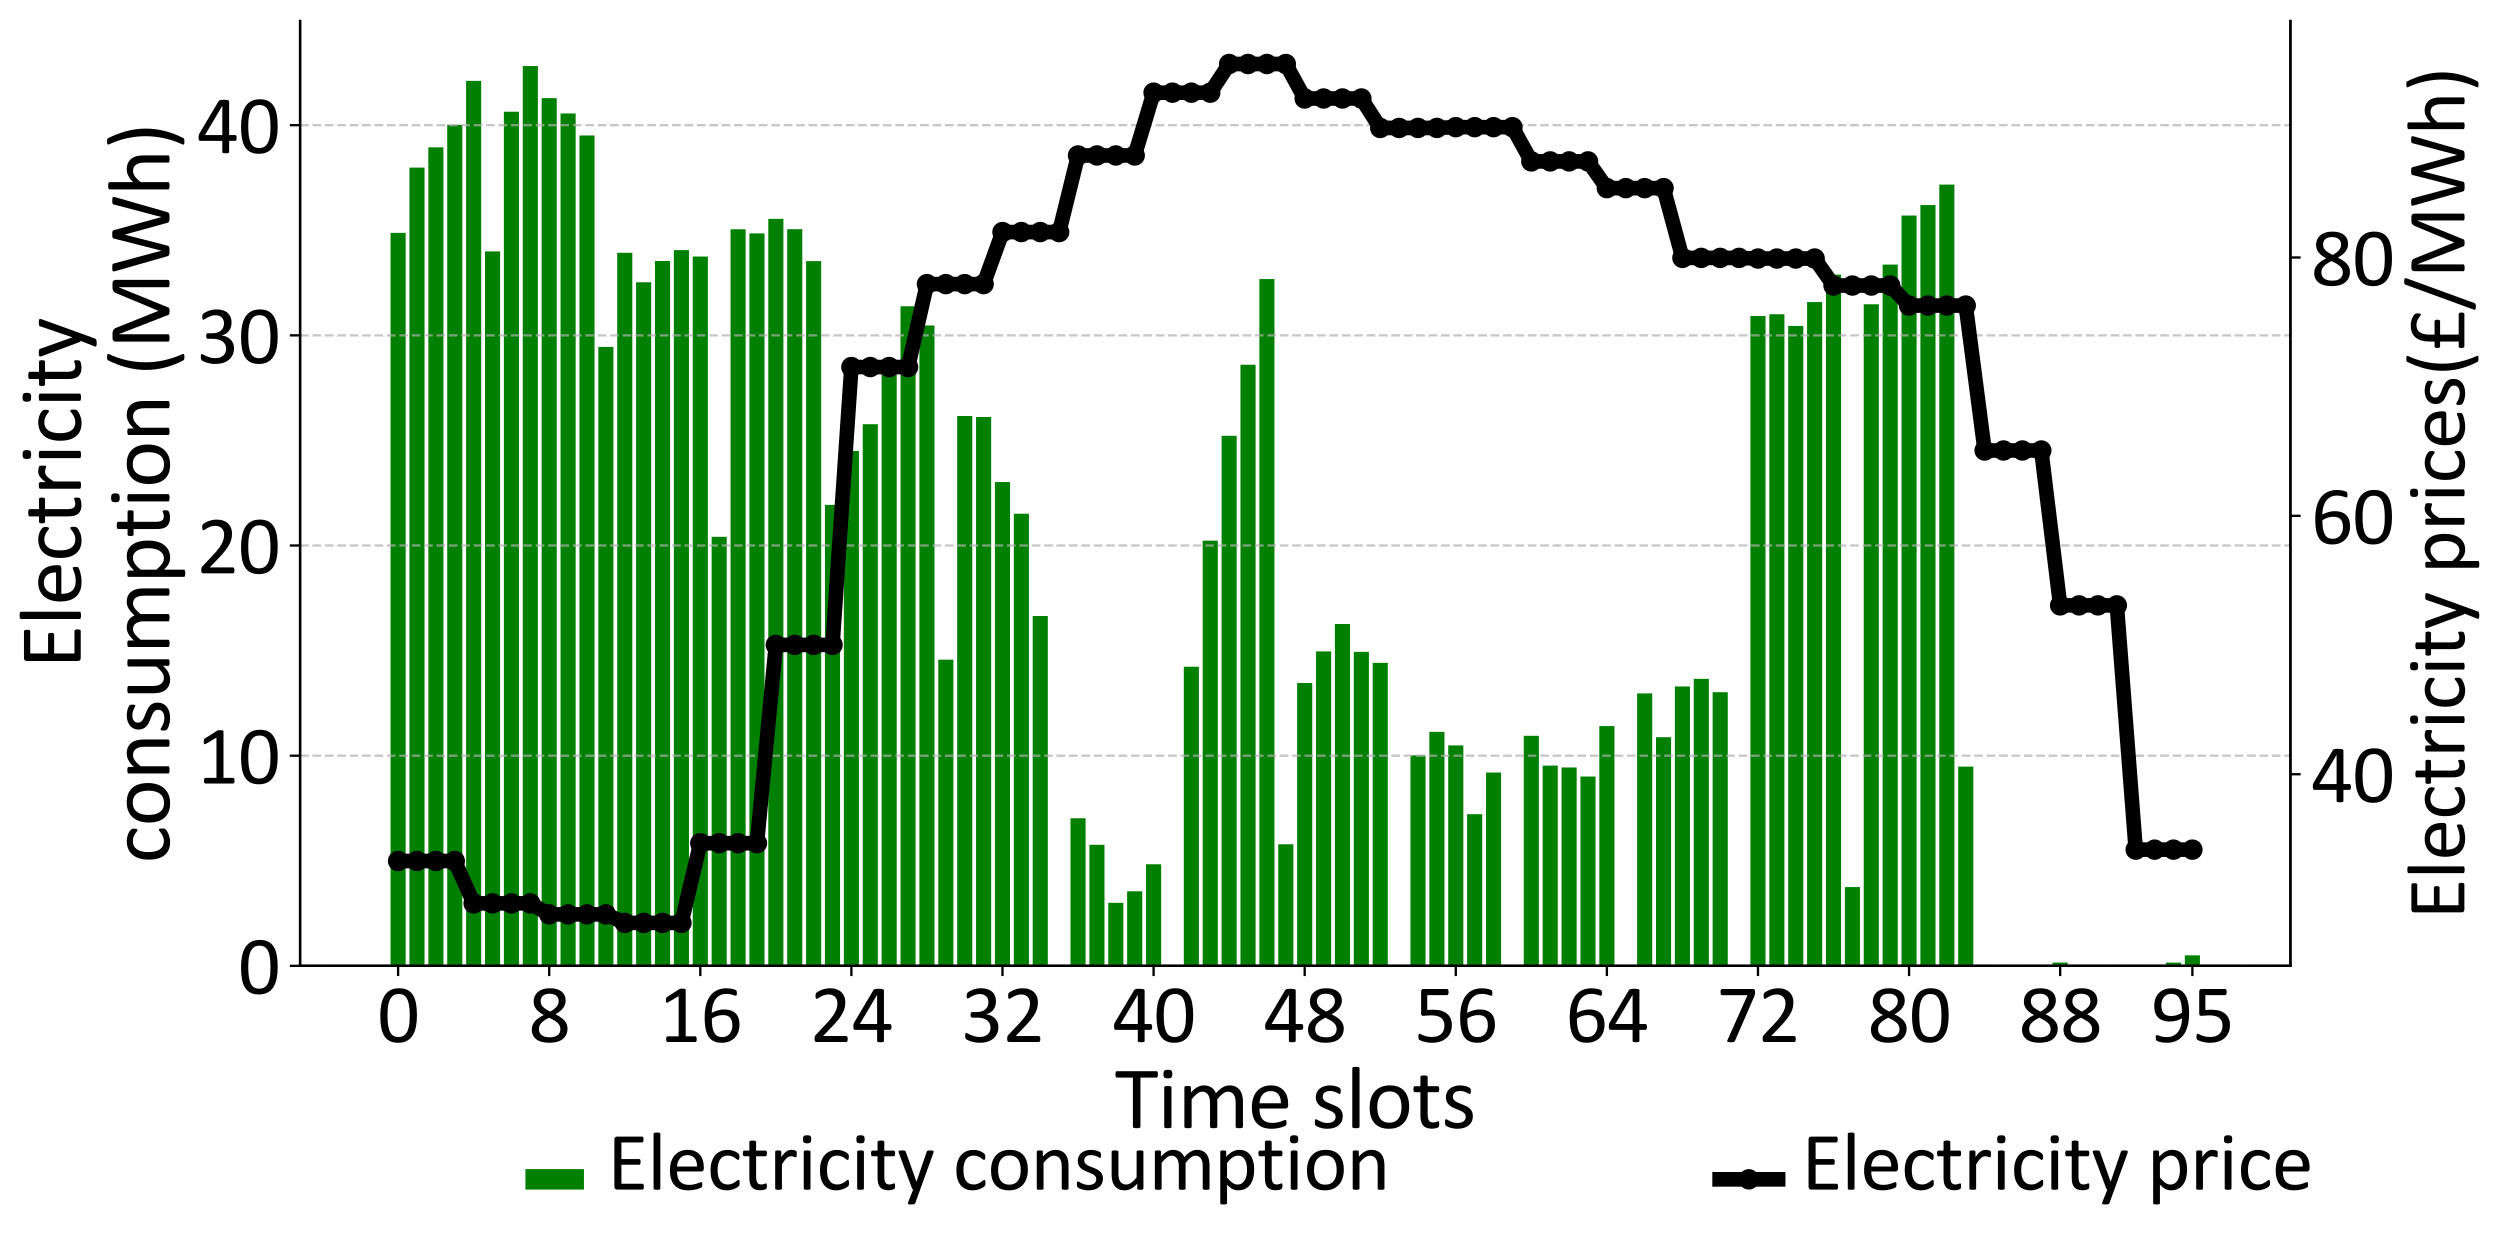 <?xml version="1.0" encoding="utf-8" standalone="no"?>
<!DOCTYPE svg PUBLIC "-//W3C//DTD SVG 1.1//EN"
  "http://www.w3.org/Graphics/SVG/1.1/DTD/svg11.dtd">
<svg xmlns:xlink="http://www.w3.org/1999/xlink" width="854.766pt" height="422.901pt" viewBox="0 0 854.766 422.901" xmlns="http://www.w3.org/2000/svg" version="1.1">
 <defs>
  <style type="text/css">*{stroke-linejoin: round; stroke-linecap: butt}</style>
 </defs>
 <g id="figure_1">
  <g id="patch_1">
   <path d="M 0 422.901 
L 854.766 422.901 
L 854.766 0 
L 0 0 
z
" style="fill: #ffffff"/>
  </g>
  <g id="axes_1">
   <g id="patch_2">
    <path d="M 102.6 330.224 
L 783.104 330.224 
L 783.104 7.2 
L 102.6 7.2 
z
" style="fill: #ffffff"/>
   </g>
   <g id="patch_3">
    <path d="M 133.532 330.224 
L 138.698 330.224 
L 138.698 79.614 
L 133.532 79.614 
z
" clip-path="url(#p813b8375a3)" style="fill: #008000"/>
   </g>
   <g id="patch_4">
    <path d="M 139.989 330.224 
L 145.155 330.224 
L 145.155 57.297 
L 139.989 57.297 
z
" clip-path="url(#p813b8375a3)" style="fill: #008000"/>
   </g>
   <g id="patch_5">
    <path d="M 146.447 330.224 
L 151.613 330.224 
L 151.613 50.384 
L 146.447 50.384 
z
" clip-path="url(#p813b8375a3)" style="fill: #008000"/>
   </g>
   <g id="patch_6">
    <path d="M 152.905 330.224 
L 158.071 330.224 
L 158.071 42.686 
L 152.905 42.686 
z
" clip-path="url(#p813b8375a3)" style="fill: #008000"/>
   </g>
   <g id="patch_7">
    <path d="M 159.362 330.224 
L 164.528 330.224 
L 164.528 27.648 
L 159.362 27.648 
z
" clip-path="url(#p813b8375a3)" style="fill: #008000"/>
   </g>
   <g id="patch_8">
    <path d="M 165.82 330.224 
L 170.986 330.224 
L 170.986 85.948 
L 165.82 85.948 
z
" clip-path="url(#p813b8375a3)" style="fill: #008000"/>
   </g>
   <g id="patch_9">
    <path d="M 172.277 330.224 
L 177.444 330.224 
L 177.444 38.2 
L 172.277 38.2 
z
" clip-path="url(#p813b8375a3)" style="fill: #008000"/>
   </g>
   <g id="patch_10">
    <path d="M 178.735 330.224 
L 183.901 330.224 
L 183.901 22.582 
L 178.735 22.582 
z
" clip-path="url(#p813b8375a3)" style="fill: #008000"/>
   </g>
   <g id="patch_11">
    <path d="M 185.193 330.224 
L 190.359 330.224 
L 190.359 33.562 
L 185.193 33.562 
z
" clip-path="url(#p813b8375a3)" style="fill: #008000"/>
   </g>
   <g id="patch_12">
    <path d="M 191.65 330.224 
L 196.816 330.224 
L 196.816 38.794 
L 191.65 38.794 
z
" clip-path="url(#p813b8375a3)" style="fill: #008000"/>
   </g>
   <g id="patch_13">
    <path d="M 198.108 330.224 
L 203.274 330.224 
L 203.274 46.31 
L 198.108 46.31 
z
" clip-path="url(#p813b8375a3)" style="fill: #008000"/>
   </g>
   <g id="patch_14">
    <path d="M 204.566 330.224 
L 209.732 330.224 
L 209.732 118.624 
L 204.566 118.624 
z
" clip-path="url(#p813b8375a3)" style="fill: #008000"/>
   </g>
   <g id="patch_15">
    <path d="M 211.023 330.224 
L 216.189 330.224 
L 216.189 86.439 
L 211.023 86.439 
z
" clip-path="url(#p813b8375a3)" style="fill: #008000"/>
   </g>
   <g id="patch_16">
    <path d="M 217.481 330.224 
L 222.647 330.224 
L 222.647 96.508 
L 217.481 96.508 
z
" clip-path="url(#p813b8375a3)" style="fill: #008000"/>
   </g>
   <g id="patch_17">
    <path d="M 223.938 330.224 
L 229.104 330.224 
L 229.104 89.246 
L 223.938 89.246 
z
" clip-path="url(#p813b8375a3)" style="fill: #008000"/>
   </g>
   <g id="patch_18">
    <path d="M 230.396 330.224 
L 235.562 330.224 
L 235.562 85.528 
L 230.396 85.528 
z
" clip-path="url(#p813b8375a3)" style="fill: #008000"/>
   </g>
   <g id="patch_19">
    <path d="M 236.854 330.224 
L 242.02 330.224 
L 242.02 87.715 
L 236.854 87.715 
z
" clip-path="url(#p813b8375a3)" style="fill: #008000"/>
   </g>
   <g id="patch_20">
    <path d="M 243.311 330.224 
L 248.477 330.224 
L 248.477 183.544 
L 243.311 183.544 
z
" clip-path="url(#p813b8375a3)" style="fill: #008000"/>
   </g>
   <g id="patch_21">
    <path d="M 249.769 330.224 
L 254.935 330.224 
L 254.935 78.384 
L 249.769 78.384 
z
" clip-path="url(#p813b8375a3)" style="fill: #008000"/>
   </g>
   <g id="patch_22">
    <path d="M 256.226 330.224 
L 261.393 330.224 
L 261.393 79.801 
L 256.226 79.801 
z
" clip-path="url(#p813b8375a3)" style="fill: #008000"/>
   </g>
   <g id="patch_23">
    <path d="M 262.684 330.224 
L 267.85 330.224 
L 267.85 74.841 
L 262.684 74.841 
z
" clip-path="url(#p813b8375a3)" style="fill: #008000"/>
   </g>
   <g id="patch_24">
    <path d="M 269.142 330.224 
L 274.308 330.224 
L 274.308 78.36 
L 269.142 78.36 
z
" clip-path="url(#p813b8375a3)" style="fill: #008000"/>
   </g>
   <g id="patch_25">
    <path d="M 275.599 330.224 
L 280.765 330.224 
L 280.765 89.284 
L 275.599 89.284 
z
" clip-path="url(#p813b8375a3)" style="fill: #008000"/>
   </g>
   <g id="patch_26">
    <path d="M 282.057 330.224 
L 287.223 330.224 
L 287.223 172.619 
L 282.057 172.619 
z
" clip-path="url(#p813b8375a3)" style="fill: #008000"/>
   </g>
   <g id="patch_27">
    <path d="M 288.515 330.224 
L 293.681 330.224 
L 293.681 154.198 
L 288.515 154.198 
z
" clip-path="url(#p813b8375a3)" style="fill: #008000"/>
   </g>
   <g id="patch_28">
    <path d="M 294.972 330.224 
L 300.138 330.224 
L 300.138 145.036 
L 294.972 145.036 
z
" clip-path="url(#p813b8375a3)" style="fill: #008000"/>
   </g>
   <g id="patch_29">
    <path d="M 301.43 330.224 
L 306.596 330.224 
L 306.596 124.429 
L 301.43 124.429 
z
" clip-path="url(#p813b8375a3)" style="fill: #008000"/>
   </g>
   <g id="patch_30">
    <path d="M 307.887 330.224 
L 313.054 330.224 
L 313.054 104.703 
L 307.887 104.703 
z
" clip-path="url(#p813b8375a3)" style="fill: #008000"/>
   </g>
   <g id="patch_31">
    <path d="M 314.345 330.224 
L 319.511 330.224 
L 319.511 111.276 
L 314.345 111.276 
z
" clip-path="url(#p813b8375a3)" style="fill: #008000"/>
   </g>
   <g id="patch_32">
    <path d="M 320.803 330.224 
L 325.969 330.224 
L 325.969 225.552 
L 320.803 225.552 
z
" clip-path="url(#p813b8375a3)" style="fill: #008000"/>
   </g>
   <g id="patch_33">
    <path d="M 327.26 330.224 
L 332.426 330.224 
L 332.426 142.228 
L 327.26 142.228 
z
" clip-path="url(#p813b8375a3)" style="fill: #008000"/>
   </g>
   <g id="patch_34">
    <path d="M 333.718 330.224 
L 338.884 330.224 
L 338.884 142.571 
L 333.718 142.571 
z
" clip-path="url(#p813b8375a3)" style="fill: #008000"/>
   </g>
   <g id="patch_35">
    <path d="M 340.176 330.224 
L 345.342 330.224 
L 345.342 164.818 
L 340.176 164.818 
z
" clip-path="url(#p813b8375a3)" style="fill: #008000"/>
   </g>
   <g id="patch_36">
    <path d="M 346.633 330.224 
L 351.799 330.224 
L 351.799 175.66 
L 346.633 175.66 
z
" clip-path="url(#p813b8375a3)" style="fill: #008000"/>
   </g>
   <g id="patch_37">
    <path d="M 353.091 330.224 
L 358.257 330.224 
L 358.257 210.623 
L 353.091 210.623 
z
" clip-path="url(#p813b8375a3)" style="fill: #008000"/>
   </g>
   <g id="patch_38">
    <path d="M 359.548 330.224 
L 364.714 330.224 
L 364.714 330.224 
L 359.548 330.224 
z
" clip-path="url(#p813b8375a3)" style="fill: #008000"/>
   </g>
   <g id="patch_39">
    <path d="M 366.006 330.224 
L 371.172 330.224 
L 371.172 279.77 
L 366.006 279.77 
z
" clip-path="url(#p813b8375a3)" style="fill: #008000"/>
   </g>
   <g id="patch_40">
    <path d="M 372.464 330.224 
L 377.63 330.224 
L 377.63 288.841 
L 372.464 288.841 
z
" clip-path="url(#p813b8375a3)" style="fill: #008000"/>
   </g>
   <g id="patch_41">
    <path d="M 378.921 330.224 
L 384.087 330.224 
L 384.087 308.667 
L 378.921 308.667 
z
" clip-path="url(#p813b8375a3)" style="fill: #008000"/>
   </g>
   <g id="patch_42">
    <path d="M 385.379 330.224 
L 390.545 330.224 
L 390.545 304.74 
L 385.379 304.74 
z
" clip-path="url(#p813b8375a3)" style="fill: #008000"/>
   </g>
   <g id="patch_43">
    <path d="M 391.836 330.224 
L 397.003 330.224 
L 397.003 295.494 
L 391.836 295.494 
z
" clip-path="url(#p813b8375a3)" style="fill: #008000"/>
   </g>
   <g id="patch_44">
    <path d="M 398.294 330.224 
L 403.46 330.224 
L 403.46 330.224 
L 398.294 330.224 
z
" clip-path="url(#p813b8375a3)" style="fill: #008000"/>
   </g>
   <g id="patch_45">
    <path d="M 404.752 330.224 
L 409.918 330.224 
L 409.918 227.957 
L 404.752 227.957 
z
" clip-path="url(#p813b8375a3)" style="fill: #008000"/>
   </g>
   <g id="patch_46">
    <path d="M 411.209 330.224 
L 416.375 330.224 
L 416.375 184.86 
L 411.209 184.86 
z
" clip-path="url(#p813b8375a3)" style="fill: #008000"/>
   </g>
   <g id="patch_47">
    <path d="M 417.667 330.224 
L 422.833 330.224 
L 422.833 149.004 
L 417.667 149.004 
z
" clip-path="url(#p813b8375a3)" style="fill: #008000"/>
   </g>
   <g id="patch_48">
    <path d="M 424.125 330.224 
L 429.291 330.224 
L 429.291 124.71 
L 424.125 124.71 
z
" clip-path="url(#p813b8375a3)" style="fill: #008000"/>
   </g>
   <g id="patch_49">
    <path d="M 430.582 330.224 
L 435.748 330.224 
L 435.748 95.424 
L 430.582 95.424 
z
" clip-path="url(#p813b8375a3)" style="fill: #008000"/>
   </g>
   <g id="patch_50">
    <path d="M 437.04 330.224 
L 442.206 330.224 
L 442.206 288.664 
L 437.04 288.664 
z
" clip-path="url(#p813b8375a3)" style="fill: #008000"/>
   </g>
   <g id="patch_51">
    <path d="M 443.497 330.224 
L 448.664 330.224 
L 448.664 233.512 
L 443.497 233.512 
z
" clip-path="url(#p813b8375a3)" style="fill: #008000"/>
   </g>
   <g id="patch_52">
    <path d="M 449.955 330.224 
L 455.121 330.224 
L 455.121 222.722 
L 449.955 222.722 
z
" clip-path="url(#p813b8375a3)" style="fill: #008000"/>
   </g>
   <g id="patch_53">
    <path d="M 456.413 330.224 
L 461.579 330.224 
L 461.579 213.35 
L 456.413 213.35 
z
" clip-path="url(#p813b8375a3)" style="fill: #008000"/>
   </g>
   <g id="patch_54">
    <path d="M 462.87 330.224 
L 468.036 330.224 
L 468.036 222.886 
L 462.87 222.886 
z
" clip-path="url(#p813b8375a3)" style="fill: #008000"/>
   </g>
   <g id="patch_55">
    <path d="M 469.328 330.224 
L 474.494 330.224 
L 474.494 226.628 
L 469.328 226.628 
z
" clip-path="url(#p813b8375a3)" style="fill: #008000"/>
   </g>
   <g id="patch_56">
    <path d="M 475.786 330.224 
L 480.952 330.224 
L 480.952 330.224 
L 475.786 330.224 
z
" clip-path="url(#p813b8375a3)" style="fill: #008000"/>
   </g>
   <g id="patch_57">
    <path d="M 482.243 330.224 
L 487.409 330.224 
L 487.409 258.259 
L 482.243 258.259 
z
" clip-path="url(#p813b8375a3)" style="fill: #008000"/>
   </g>
   <g id="patch_58">
    <path d="M 488.701 330.224 
L 493.867 330.224 
L 493.867 250.234 
L 488.701 250.234 
z
" clip-path="url(#p813b8375a3)" style="fill: #008000"/>
   </g>
   <g id="patch_59">
    <path d="M 495.158 330.224 
L 500.325 330.224 
L 500.325 254.86 
L 495.158 254.86 
z
" clip-path="url(#p813b8375a3)" style="fill: #008000"/>
   </g>
   <g id="patch_60">
    <path d="M 501.616 330.224 
L 506.782 330.224 
L 506.782 278.389 
L 501.616 278.389 
z
" clip-path="url(#p813b8375a3)" style="fill: #008000"/>
   </g>
   <g id="patch_61">
    <path d="M 508.074 330.224 
L 513.24 330.224 
L 513.24 264.145 
L 508.074 264.145 
z
" clip-path="url(#p813b8375a3)" style="fill: #008000"/>
   </g>
   <g id="patch_62">
    <path d="M 514.531 330.224 
L 519.697 330.224 
L 519.697 330.224 
L 514.531 330.224 
z
" clip-path="url(#p813b8375a3)" style="fill: #008000"/>
   </g>
   <g id="patch_63">
    <path d="M 520.989 330.224 
L 526.155 330.224 
L 526.155 251.574 
L 520.989 251.574 
z
" clip-path="url(#p813b8375a3)" style="fill: #008000"/>
   </g>
   <g id="patch_64">
    <path d="M 527.447 330.224 
L 532.613 330.224 
L 532.613 261.773 
L 527.447 261.773 
z
" clip-path="url(#p813b8375a3)" style="fill: #008000"/>
   </g>
   <g id="patch_65">
    <path d="M 533.904 330.224 
L 539.07 330.224 
L 539.07 262.393 
L 533.904 262.393 
z
" clip-path="url(#p813b8375a3)" style="fill: #008000"/>
   </g>
   <g id="patch_66">
    <path d="M 540.362 330.224 
L 545.528 330.224 
L 545.528 265.494 
L 540.362 265.494 
z
" clip-path="url(#p813b8375a3)" style="fill: #008000"/>
   </g>
   <g id="patch_67">
    <path d="M 546.819 330.224 
L 551.985 330.224 
L 551.985 248.243 
L 546.819 248.243 
z
" clip-path="url(#p813b8375a3)" style="fill: #008000"/>
   </g>
   <g id="patch_68">
    <path d="M 553.277 330.224 
L 558.443 330.224 
L 558.443 330.224 
L 553.277 330.224 
z
" clip-path="url(#p813b8375a3)" style="fill: #008000"/>
   </g>
   <g id="patch_69">
    <path d="M 559.735 330.224 
L 564.901 330.224 
L 564.901 237.069 
L 559.735 237.069 
z
" clip-path="url(#p813b8375a3)" style="fill: #008000"/>
   </g>
   <g id="patch_70">
    <path d="M 566.192 330.224 
L 571.358 330.224 
L 571.358 252.064 
L 566.192 252.064 
z
" clip-path="url(#p813b8375a3)" style="fill: #008000"/>
   </g>
   <g id="patch_71">
    <path d="M 572.65 330.224 
L 577.816 330.224 
L 577.816 234.709 
L 572.65 234.709 
z
" clip-path="url(#p813b8375a3)" style="fill: #008000"/>
   </g>
   <g id="patch_72">
    <path d="M 579.107 330.224 
L 584.274 330.224 
L 584.274 232.118 
L 579.107 232.118 
z
" clip-path="url(#p813b8375a3)" style="fill: #008000"/>
   </g>
   <g id="patch_73">
    <path d="M 585.565 330.224 
L 590.731 330.224 
L 590.731 236.674 
L 585.565 236.674 
z
" clip-path="url(#p813b8375a3)" style="fill: #008000"/>
   </g>
   <g id="patch_74">
    <path d="M 592.023 330.224 
L 597.189 330.224 
L 597.189 330.224 
L 592.023 330.224 
z
" clip-path="url(#p813b8375a3)" style="fill: #008000"/>
   </g>
   <g id="patch_75">
    <path d="M 598.48 330.224 
L 603.646 330.224 
L 603.646 108.033 
L 598.48 108.033 
z
" clip-path="url(#p813b8375a3)" style="fill: #008000"/>
   </g>
   <g id="patch_76">
    <path d="M 604.938 330.224 
L 610.104 330.224 
L 610.104 107.441 
L 604.938 107.441 
z
" clip-path="url(#p813b8375a3)" style="fill: #008000"/>
   </g>
   <g id="patch_77">
    <path d="M 611.396 330.224 
L 616.562 330.224 
L 616.562 111.441 
L 611.396 111.441 
z
" clip-path="url(#p813b8375a3)" style="fill: #008000"/>
   </g>
   <g id="patch_78">
    <path d="M 617.853 330.224 
L 623.019 330.224 
L 623.019 103.286 
L 617.853 103.286 
z
" clip-path="url(#p813b8375a3)" style="fill: #008000"/>
   </g>
   <g id="patch_79">
    <path d="M 624.311 330.224 
L 629.477 330.224 
L 629.477 93.882 
L 624.311 93.882 
z
" clip-path="url(#p813b8375a3)" style="fill: #008000"/>
   </g>
   <g id="patch_80">
    <path d="M 630.768 330.224 
L 635.935 330.224 
L 635.935 303.296 
L 630.768 303.296 
z
" clip-path="url(#p813b8375a3)" style="fill: #008000"/>
   </g>
   <g id="patch_81">
    <path d="M 637.226 330.224 
L 642.392 330.224 
L 642.392 104.036 
L 637.226 104.036 
z
" clip-path="url(#p813b8375a3)" style="fill: #008000"/>
   </g>
   <g id="patch_82">
    <path d="M 643.684 330.224 
L 648.85 330.224 
L 648.85 90.479 
L 643.684 90.479 
z
" clip-path="url(#p813b8375a3)" style="fill: #008000"/>
   </g>
   <g id="patch_83">
    <path d="M 650.141 330.224 
L 655.307 330.224 
L 655.307 73.69 
L 650.141 73.69 
z
" clip-path="url(#p813b8375a3)" style="fill: #008000"/>
   </g>
   <g id="patch_84">
    <path d="M 656.599 330.224 
L 661.765 330.224 
L 661.765 70.109 
L 656.599 70.109 
z
" clip-path="url(#p813b8375a3)" style="fill: #008000"/>
   </g>
   <g id="patch_85">
    <path d="M 663.057 330.224 
L 668.223 330.224 
L 668.223 63.108 
L 663.057 63.108 
z
" clip-path="url(#p813b8375a3)" style="fill: #008000"/>
   </g>
   <g id="patch_86">
    <path d="M 669.514 330.224 
L 674.68 330.224 
L 674.68 262.111 
L 669.514 262.111 
z
" clip-path="url(#p813b8375a3)" style="fill: #008000"/>
   </g>
   <g id="patch_87">
    <path d="M 675.972 330.224 
L 681.138 330.224 
L 681.138 330.224 
L 675.972 330.224 
z
" clip-path="url(#p813b8375a3)" style="fill: #008000"/>
   </g>
   <g id="patch_88">
    <path d="M 682.429 330.224 
L 687.595 330.224 
L 687.595 330.224 
L 682.429 330.224 
z
" clip-path="url(#p813b8375a3)" style="fill: #008000"/>
   </g>
   <g id="patch_89">
    <path d="M 688.887 330.224 
L 694.053 330.224 
L 694.053 330.224 
L 688.887 330.224 
z
" clip-path="url(#p813b8375a3)" style="fill: #008000"/>
   </g>
   <g id="patch_90">
    <path d="M 695.345 330.224 
L 700.511 330.224 
L 700.511 330.224 
L 695.345 330.224 
z
" clip-path="url(#p813b8375a3)" style="fill: #008000"/>
   </g>
   <g id="patch_91">
    <path d="M 701.802 330.224 
L 706.968 330.224 
L 706.968 329.108 
L 701.802 329.108 
z
" clip-path="url(#p813b8375a3)" style="fill: #008000"/>
   </g>
   <g id="patch_92">
    <path d="M 708.26 330.224 
L 713.426 330.224 
L 713.426 330.224 
L 708.26 330.224 
z
" clip-path="url(#p813b8375a3)" style="fill: #008000"/>
   </g>
   <g id="patch_93">
    <path d="M 714.717 330.224 
L 719.884 330.224 
L 719.884 330.224 
L 714.717 330.224 
z
" clip-path="url(#p813b8375a3)" style="fill: #008000"/>
   </g>
   <g id="patch_94">
    <path d="M 721.175 330.224 
L 726.341 330.224 
L 726.341 330.224 
L 721.175 330.224 
z
" clip-path="url(#p813b8375a3)" style="fill: #008000"/>
   </g>
   <g id="patch_95">
    <path d="M 727.633 330.224 
L 732.799 330.224 
L 732.799 330.224 
L 727.633 330.224 
z
" clip-path="url(#p813b8375a3)" style="fill: #008000"/>
   </g>
   <g id="patch_96">
    <path d="M 734.09 330.224 
L 739.256 330.224 
L 739.256 330.224 
L 734.09 330.224 
z
" clip-path="url(#p813b8375a3)" style="fill: #008000"/>
   </g>
   <g id="patch_97">
    <path d="M 740.548 330.224 
L 745.714 330.224 
L 745.714 329.129 
L 740.548 329.129 
z
" clip-path="url(#p813b8375a3)" style="fill: #008000"/>
   </g>
   <g id="patch_98">
    <path d="M 747.006 330.224 
L 752.172 330.224 
L 752.172 326.631 
L 747.006 326.631 
z
" clip-path="url(#p813b8375a3)" style="fill: #008000"/>
   </g>
   <g id="matplotlib.axis_1">
    <g id="xtick_1">
     <g id="line2d_1">
      <defs>
       <path id="m67808c4e2b" d="M 0 0 
L 0 3.5 
" style="stroke: #000000; stroke-width: 0.8"/>
      </defs>
      <g>
       <use xlink:href="#m67808c4e2b" x="136.115" y="330.224" style="stroke: #000000; stroke-width: 0.8"/>
      </g>
     </g>
     <g id="text_1">
      <!-- 0 -->
      <g transform="translate(129.018 356.268) scale(0.28 -0.28)">
       <defs>
        <path id="Calibri-30" d="M 3022 2031 
Q 3022 1566 2948 1181 
Q 2875 797 2704 520 
Q 2534 244 2259 92 
Q 1984 -59 1581 -59 
Q 1200 -59 939 77 
Q 678 213 518 477 
Q 359 741 292 1127 
Q 225 1513 225 2013 
Q 225 2475 300 2861 
Q 375 3247 544 3523 
Q 713 3800 988 3951 
Q 1263 4103 1663 4103 
Q 2047 4103 2308 3967 
Q 2569 3831 2728 3567 
Q 2888 3303 2955 2917 
Q 3022 2531 3022 2031 
z
M 2472 1994 
Q 2472 2297 2450 2537 
Q 2428 2778 2386 2962 
Q 2344 3147 2276 3280 
Q 2209 3413 2115 3498 
Q 2022 3584 1901 3623 
Q 1781 3663 1631 3663 
Q 1366 3663 1200 3538 
Q 1034 3413 939 3194 
Q 844 2975 809 2681 
Q 775 2388 775 2050 
Q 775 1597 822 1280 
Q 869 963 970 763 
Q 1072 563 1230 472 
Q 1388 381 1613 381 
Q 1788 381 1920 437 
Q 2053 494 2148 598 
Q 2244 703 2306 850 
Q 2369 997 2406 1175 
Q 2444 1353 2458 1561 
Q 2472 1769 2472 1994 
z
" transform="scale(0.016)"/>
       </defs>
       <use xlink:href="#Calibri-30"/>
      </g>
     </g>
    </g>
    <g id="xtick_2">
     <g id="line2d_2">
      <g>
       <use xlink:href="#m67808c4e2b" x="187.776" y="330.224" style="stroke: #000000; stroke-width: 0.8"/>
      </g>
     </g>
     <g id="text_2">
      <!-- 8 -->
      <g transform="translate(180.679 356.268) scale(0.28 -0.28)">
       <defs>
        <path id="Calibri-38" d="M 2981 1038 
Q 2981 775 2887 570 
Q 2794 366 2617 225 
Q 2441 84 2181 12 
Q 1922 -59 1588 -59 
Q 1275 -59 1028 6 
Q 781 72 609 200 
Q 438 328 347 515 
Q 256 703 256 944 
Q 256 1134 318 1293 
Q 381 1453 498 1587 
Q 616 1722 787 1839 
Q 959 1956 1175 2063 
Q 988 2159 844 2267 
Q 700 2375 600 2501 
Q 500 2628 448 2772 
Q 397 2916 397 3084 
Q 397 3297 473 3483 
Q 550 3669 704 3806 
Q 859 3944 1098 4023 
Q 1338 4103 1656 4103 
Q 1963 4103 2186 4029 
Q 2409 3956 2554 3829 
Q 2700 3703 2769 3531 
Q 2838 3359 2838 3163 
Q 2838 3003 2786 2856 
Q 2734 2709 2634 2578 
Q 2534 2447 2389 2333 
Q 2244 2219 2056 2119 
Q 2278 2009 2451 1893 
Q 2625 1778 2742 1645 
Q 2859 1513 2920 1364 
Q 2981 1216 2981 1038 
z
M 2306 3113 
Q 2306 3244 2261 3350 
Q 2216 3456 2128 3531 
Q 2041 3606 1911 3645 
Q 1781 3684 1616 3684 
Q 1278 3684 1104 3531 
Q 931 3378 931 3113 
Q 931 2991 973 2886 
Q 1016 2781 1105 2687 
Q 1194 2594 1330 2505 
Q 1466 2416 1653 2319 
Q 1969 2481 2137 2678 
Q 2306 2875 2306 3113 
z
M 2438 981 
Q 2438 1125 2384 1242 
Q 2331 1359 2223 1461 
Q 2116 1563 1955 1658 
Q 1794 1753 1581 1856 
Q 1384 1759 1236 1662 
Q 1088 1566 992 1462 
Q 897 1359 848 1245 
Q 800 1131 800 994 
Q 800 691 1008 525 
Q 1216 359 1628 359 
Q 2028 359 2233 526 
Q 2438 694 2438 981 
z
" transform="scale(0.016)"/>
       </defs>
       <use xlink:href="#Calibri-38"/>
      </g>
     </g>
    </g>
    <g id="xtick_3">
     <g id="line2d_3">
      <g>
       <use xlink:href="#m67808c4e2b" x="239.437" y="330.224" style="stroke: #000000; stroke-width: 0.8"/>
      </g>
     </g>
     <g id="text_3">
      <!-- 16 -->
      <g transform="translate(225.244 356.268) scale(0.28 -0.28)">
       <defs>
        <path id="Calibri-31" d="M 2897 213 
Q 2897 153 2887 112 
Q 2878 72 2862 47 
Q 2847 22 2826 11 
Q 2806 0 2784 0 
L 672 0 
Q 650 0 631 11 
Q 613 22 595 47 
Q 578 72 568 112 
Q 559 153 559 213 
Q 559 269 568 309 
Q 578 350 592 376 
Q 606 403 626 417 
Q 647 431 672 431 
L 1516 431 
L 1516 3506 
L 734 3041 
Q 675 3009 639 3003 
Q 603 2997 581 3017 
Q 559 3038 551 3084 
Q 544 3131 544 3203 
Q 544 3256 548 3293 
Q 553 3331 562 3356 
Q 572 3381 589 3400 
Q 606 3419 634 3438 
L 1566 4034 
Q 1578 4044 1597 4050 
Q 1616 4056 1644 4062 
Q 1672 4069 1709 4070 
Q 1747 4072 1803 4072 
Q 1878 4072 1928 4065 
Q 1978 4059 2006 4048 
Q 2034 4038 2043 4020 
Q 2053 4003 2053 3984 
L 2053 431 
L 2784 431 
Q 2809 431 2831 417 
Q 2853 403 2867 376 
Q 2881 350 2889 309 
Q 2897 269 2897 213 
z
" transform="scale(0.016)"/>
        <path id="Calibri-36" d="M 2991 1309 
Q 2991 1044 2909 795 
Q 2828 547 2659 358 
Q 2491 169 2231 55 
Q 1972 -59 1619 -59 
Q 1366 -59 1172 3 
Q 978 66 834 181 
Q 691 297 595 465 
Q 500 634 442 850 
Q 384 1066 359 1322 
Q 334 1578 334 1872 
Q 334 2131 362 2397 
Q 391 2663 462 2909 
Q 534 3156 657 3373 
Q 781 3591 967 3752 
Q 1153 3913 1412 4006 
Q 1672 4100 2016 4100 
Q 2131 4100 2250 4086 
Q 2369 4072 2469 4048 
Q 2569 4025 2637 3997 
Q 2706 3969 2728 3951 
Q 2750 3934 2761 3914 
Q 2772 3894 2778 3870 
Q 2784 3847 2787 3817 
Q 2791 3788 2791 3744 
Q 2791 3688 2789 3647 
Q 2788 3606 2777 3581 
Q 2766 3556 2748 3543 
Q 2731 3531 2703 3531 
Q 2669 3531 2609 3553 
Q 2550 3575 2465 3601 
Q 2381 3628 2261 3650 
Q 2141 3672 1981 3672 
Q 1691 3672 1481 3553 
Q 1272 3434 1139 3234 
Q 1006 3034 942 2770 
Q 878 2506 869 2219 
Q 950 2266 1051 2312 
Q 1153 2359 1273 2396 
Q 1394 2434 1528 2457 
Q 1663 2481 1816 2481 
Q 2144 2481 2369 2392 
Q 2594 2303 2733 2145 
Q 2872 1988 2931 1773 
Q 2991 1559 2991 1309 
z
M 2447 1259 
Q 2447 1441 2411 1589 
Q 2375 1738 2290 1841 
Q 2206 1944 2065 2000 
Q 1925 2056 1719 2056 
Q 1603 2056 1487 2036 
Q 1372 2016 1264 1980 
Q 1156 1944 1057 1895 
Q 959 1847 878 1791 
Q 878 1388 929 1116 
Q 981 844 1079 680 
Q 1178 516 1325 445 
Q 1472 375 1669 375 
Q 1869 375 2016 450 
Q 2163 525 2259 651 
Q 2356 778 2401 936 
Q 2447 1094 2447 1259 
z
" transform="scale(0.016)"/>
       </defs>
       <use xlink:href="#Calibri-31"/>
       <use xlink:href="#Calibri-36" x="50.684"/>
      </g>
     </g>
    </g>
    <g id="xtick_4">
     <g id="line2d_4">
      <g>
       <use xlink:href="#m67808c4e2b" x="291.098" y="330.224" style="stroke: #000000; stroke-width: 0.8"/>
      </g>
     </g>
     <g id="text_4">
      <!-- 24 -->
      <g transform="translate(276.905 356.268) scale(0.28 -0.28)">
       <defs>
        <path id="Calibri-32" d="M 2888 231 
Q 2888 175 2880 131 
Q 2872 88 2858 58 
Q 2844 28 2820 14 
Q 2797 0 2769 0 
L 534 0 
Q 491 0 458 11 
Q 425 22 401 47 
Q 378 72 367 119 
Q 356 166 356 234 
Q 356 297 361 344 
Q 366 391 381 427 
Q 397 463 420 498 
Q 444 534 481 575 
L 1266 1406 
Q 1538 1694 1702 1922 
Q 1866 2150 1955 2337 
Q 2044 2525 2072 2678 
Q 2100 2831 2100 2966 
Q 2100 3100 2056 3220 
Q 2013 3341 1930 3431 
Q 1847 3522 1722 3575 
Q 1597 3628 1434 3628 
Q 1244 3628 1092 3575 
Q 941 3522 827 3459 
Q 713 3397 636 3344 
Q 559 3291 522 3291 
Q 500 3291 483 3303 
Q 466 3316 455 3344 
Q 444 3372 437 3419 
Q 431 3466 431 3531 
Q 431 3578 434 3612 
Q 438 3647 445 3672 
Q 453 3697 465 3719 
Q 478 3741 515 3773 
Q 553 3806 645 3862 
Q 738 3919 877 3973 
Q 1016 4028 1183 4065 
Q 1350 4103 1534 4103 
Q 1828 4103 2048 4020 
Q 2269 3938 2414 3794 
Q 2559 3650 2631 3459 
Q 2703 3269 2703 3053 
Q 2703 2859 2668 2667 
Q 2634 2475 2523 2251 
Q 2413 2028 2203 1754 
Q 1994 1481 1647 1125 
L 1006 456 
L 2766 456 
Q 2791 456 2814 442 
Q 2838 428 2855 400 
Q 2872 372 2880 330 
Q 2888 288 2888 231 
z
" transform="scale(0.016)"/>
        <path id="Calibri-34" d="M 3059 1150 
Q 3059 1047 3028 987 
Q 2997 928 2941 928 
L 2484 928 
L 2484 78 
Q 2484 53 2471 36 
Q 2459 19 2428 6 
Q 2397 -6 2347 -12 
Q 2297 -19 2219 -19 
Q 2144 -19 2094 -12 
Q 2044 -6 2014 6 
Q 1984 19 1973 36 
Q 1963 53 1963 78 
L 1963 928 
L 294 928 
Q 256 928 231 937 
Q 206 947 186 972 
Q 166 997 158 1044 
Q 150 1091 150 1166 
Q 150 1225 153 1272 
Q 156 1319 165 1358 
Q 175 1397 190 1433 
Q 206 1469 228 1509 
L 1684 3966 
Q 1700 3991 1729 4009 
Q 1759 4028 1806 4040 
Q 1853 4053 1922 4058 
Q 1991 4063 2084 4063 
Q 2188 4063 2264 4055 
Q 2341 4047 2387 4034 
Q 2434 4022 2459 4001 
Q 2484 3981 2484 3953 
L 2484 1372 
L 2941 1372 
Q 2994 1372 3026 1317 
Q 3059 1263 3059 1150 
z
M 1963 3591 
L 1956 3591 
L 641 1372 
L 1963 1372 
L 1963 3591 
z
" transform="scale(0.016)"/>
       </defs>
       <use xlink:href="#Calibri-32"/>
       <use xlink:href="#Calibri-34" x="50.684"/>
      </g>
     </g>
    </g>
    <g id="xtick_5">
     <g id="line2d_5">
      <g>
       <use xlink:href="#m67808c4e2b" x="342.759" y="330.224" style="stroke: #000000; stroke-width: 0.8"/>
      </g>
     </g>
     <g id="text_5">
      <!-- 32 -->
      <g transform="translate(328.566 356.268) scale(0.28 -0.28)">
       <defs>
        <path id="Calibri-33" d="M 2856 1156 
Q 2856 878 2759 654 
Q 2663 431 2481 272 
Q 2300 113 2034 27 
Q 1769 -59 1434 -59 
Q 1231 -59 1054 -26 
Q 878 6 740 51 
Q 603 97 512 145 
Q 422 194 398 216 
Q 375 238 362 259 
Q 350 281 340 312 
Q 331 344 326 389 
Q 322 434 322 500 
Q 322 613 344 656 
Q 366 700 406 700 
Q 434 700 517 650 
Q 600 600 729 542 
Q 859 484 1032 434 
Q 1206 384 1419 384 
Q 1625 384 1781 437 
Q 1938 491 2044 587 
Q 2150 684 2203 817 
Q 2256 950 2256 1106 
Q 2256 1278 2189 1415 
Q 2122 1553 1992 1653 
Q 1863 1753 1673 1806 
Q 1484 1859 1244 1859 
L 859 1859 
Q 834 1859 811 1870 
Q 788 1881 770 1906 
Q 753 1931 742 1972 
Q 731 2013 731 2078 
Q 731 2138 740 2177 
Q 750 2216 767 2239 
Q 784 2263 806 2273 
Q 828 2284 856 2284 
L 1209 2284 
Q 1416 2284 1580 2337 
Q 1744 2391 1858 2491 
Q 1972 2591 2033 2730 
Q 2094 2869 2094 3041 
Q 2094 3166 2053 3280 
Q 2013 3394 1931 3478 
Q 1850 3563 1723 3611 
Q 1597 3659 1431 3659 
Q 1250 3659 1098 3604 
Q 947 3550 828 3487 
Q 709 3425 631 3370 
Q 553 3316 522 3316 
Q 500 3316 483 3323 
Q 466 3331 455 3354 
Q 444 3378 439 3420 
Q 434 3463 434 3531 
Q 434 3578 437 3614 
Q 441 3650 450 3676 
Q 459 3703 471 3725 
Q 484 3747 514 3776 
Q 544 3806 634 3862 
Q 725 3919 858 3973 
Q 991 4028 1164 4065 
Q 1338 4103 1538 4103 
Q 1819 4103 2031 4031 
Q 2244 3959 2386 3828 
Q 2528 3697 2598 3514 
Q 2669 3331 2669 3109 
Q 2669 2919 2619 2755 
Q 2569 2591 2472 2464 
Q 2375 2338 2234 2248 
Q 2094 2159 1909 2125 
L 1909 2119 
Q 2119 2097 2292 2014 
Q 2466 1931 2591 1806 
Q 2716 1681 2786 1514 
Q 2856 1347 2856 1156 
z
" transform="scale(0.016)"/>
       </defs>
       <use xlink:href="#Calibri-33"/>
       <use xlink:href="#Calibri-32" x="50.684"/>
      </g>
     </g>
    </g>
    <g id="xtick_6">
     <g id="line2d_6">
      <g>
       <use xlink:href="#m67808c4e2b" x="394.42" y="330.224" style="stroke: #000000; stroke-width: 0.8"/>
      </g>
     </g>
     <g id="text_6">
      <!-- 40 -->
      <g transform="translate(380.227 356.268) scale(0.28 -0.28)">
       <use xlink:href="#Calibri-34"/>
       <use xlink:href="#Calibri-30" x="50.684"/>
      </g>
     </g>
    </g>
    <g id="xtick_7">
     <g id="line2d_7">
      <g>
       <use xlink:href="#m67808c4e2b" x="446.08" y="330.224" style="stroke: #000000; stroke-width: 0.8"/>
      </g>
     </g>
     <g id="text_7">
      <!-- 48 -->
      <g transform="translate(431.888 356.268) scale(0.28 -0.28)">
       <use xlink:href="#Calibri-34"/>
       <use xlink:href="#Calibri-38" x="50.684"/>
      </g>
     </g>
    </g>
    <g id="xtick_8">
     <g id="line2d_8">
      <g>
       <use xlink:href="#m67808c4e2b" x="497.741" y="330.224" style="stroke: #000000; stroke-width: 0.8"/>
      </g>
     </g>
     <g id="text_8">
      <!-- 56 -->
      <g transform="translate(483.549 356.268) scale(0.28 -0.28)">
       <defs>
        <path id="Calibri-35" d="M 2869 1300 
Q 2869 975 2759 722 
Q 2650 469 2450 295 
Q 2250 122 1973 31 
Q 1697 -59 1359 -59 
Q 1172 -59 1003 -32 
Q 834 -6 703 33 
Q 572 72 487 109 
Q 403 147 379 169 
Q 356 191 347 209 
Q 338 228 330 254 
Q 322 281 319 322 
Q 316 363 316 419 
Q 316 472 320 514 
Q 325 556 337 582 
Q 350 609 367 621 
Q 384 634 406 634 
Q 438 634 503 595 
Q 569 556 680 511 
Q 791 466 955 425 
Q 1119 384 1344 384 
Q 1553 384 1728 434 
Q 1903 484 2029 590 
Q 2156 697 2228 858 
Q 2300 1019 2300 1250 
Q 2300 1444 2239 1592 
Q 2178 1741 2051 1839 
Q 1925 1938 1731 1986 
Q 1538 2034 1269 2034 
Q 1078 2034 940 2015 
Q 803 1997 684 1997 
Q 597 1997 559 2037 
Q 522 2078 522 2194 
L 522 3841 
Q 522 3944 570 3994 
Q 619 4044 709 4044 
L 2500 4044 
Q 2525 4044 2548 4030 
Q 2572 4016 2587 3987 
Q 2603 3959 2611 3915 
Q 2619 3872 2619 3813 
Q 2619 3700 2587 3637 
Q 2556 3575 2500 3575 
L 991 3575 
L 991 2441 
Q 1100 2456 1214 2459 
Q 1328 2463 1478 2463 
Q 1825 2463 2084 2380 
Q 2344 2297 2517 2145 
Q 2691 1994 2780 1778 
Q 2869 1563 2869 1300 
z
" transform="scale(0.016)"/>
       </defs>
       <use xlink:href="#Calibri-35"/>
       <use xlink:href="#Calibri-36" x="50.684"/>
      </g>
     </g>
    </g>
    <g id="xtick_9">
     <g id="line2d_9">
      <g>
       <use xlink:href="#m67808c4e2b" x="549.402" y="330.224" style="stroke: #000000; stroke-width: 0.8"/>
      </g>
     </g>
     <g id="text_9">
      <!-- 64 -->
      <g transform="translate(535.21 356.268) scale(0.28 -0.28)">
       <use xlink:href="#Calibri-36"/>
       <use xlink:href="#Calibri-34" x="50.684"/>
      </g>
     </g>
    </g>
    <g id="xtick_10">
     <g id="line2d_10">
      <g>
       <use xlink:href="#m67808c4e2b" x="601.063" y="330.224" style="stroke: #000000; stroke-width: 0.8"/>
      </g>
     </g>
     <g id="text_10">
      <!-- 72 -->
      <g transform="translate(586.871 356.268) scale(0.28 -0.28)">
       <defs>
        <path id="Calibri-37" d="M 2947 3813 
Q 2947 3756 2942 3711 
Q 2938 3666 2930 3623 
Q 2922 3581 2908 3542 
Q 2894 3503 2875 3459 
L 1419 103 
Q 1403 66 1379 42 
Q 1356 19 1320 5 
Q 1284 -9 1228 -14 
Q 1172 -19 1091 -19 
Q 984 -19 925 -9 
Q 866 0 839 20 
Q 813 41 816 70 
Q 819 100 838 141 
L 2369 3572 
L 428 3572 
Q 369 3572 339 3634 
Q 309 3697 309 3809 
Q 309 3869 317 3912 
Q 325 3956 340 3986 
Q 356 4016 378 4030 
Q 400 4044 428 4044 
L 2784 4044 
Q 2828 4044 2861 4034 
Q 2894 4025 2911 3997 
Q 2928 3969 2937 3925 
Q 2947 3881 2947 3813 
z
" transform="scale(0.016)"/>
       </defs>
       <use xlink:href="#Calibri-37"/>
       <use xlink:href="#Calibri-32" x="50.684"/>
      </g>
     </g>
    </g>
    <g id="xtick_11">
     <g id="line2d_11">
      <g>
       <use xlink:href="#m67808c4e2b" x="652.724" y="330.224" style="stroke: #000000; stroke-width: 0.8"/>
      </g>
     </g>
     <g id="text_11">
      <!-- 80 -->
      <g transform="translate(638.532 356.268) scale(0.28 -0.28)">
       <use xlink:href="#Calibri-38"/>
       <use xlink:href="#Calibri-30" x="50.684"/>
      </g>
     </g>
    </g>
    <g id="xtick_12">
     <g id="line2d_12">
      <g>
       <use xlink:href="#m67808c4e2b" x="704.385" y="330.224" style="stroke: #000000; stroke-width: 0.8"/>
      </g>
     </g>
     <g id="text_12">
      <!-- 88 -->
      <g transform="translate(690.193 356.268) scale(0.28 -0.28)">
       <use xlink:href="#Calibri-38"/>
       <use xlink:href="#Calibri-38" x="50.684"/>
      </g>
     </g>
    </g>
    <g id="xtick_13">
     <g id="line2d_13">
      <g>
       <use xlink:href="#m67808c4e2b" x="749.589" y="330.224" style="stroke: #000000; stroke-width: 0.8"/>
      </g>
     </g>
     <g id="text_13">
      <!-- 95 -->
      <g transform="translate(735.396 356.268) scale(0.28 -0.28)">
       <defs>
        <path id="Calibri-39" d="M 2919 2181 
Q 2919 1919 2887 1650 
Q 2856 1381 2781 1132 
Q 2706 884 2579 667 
Q 2453 450 2261 287 
Q 2069 125 1805 33 
Q 1541 -59 1191 -59 
Q 1056 -59 929 -42 
Q 803 -25 701 0 
Q 600 25 531 53 
Q 463 81 431 109 
Q 400 138 386 186 
Q 372 234 372 316 
Q 372 384 376 425 
Q 381 466 390 487 
Q 400 509 417 517 
Q 434 525 459 525 
Q 494 525 556 501 
Q 619 478 714 450 
Q 809 422 937 398 
Q 1066 375 1225 375 
Q 1528 375 1745 492 
Q 1963 609 2100 806 
Q 2238 1003 2306 1262 
Q 2375 1522 2381 1809 
Q 2216 1713 1984 1638 
Q 1753 1563 1453 1563 
Q 1116 1563 886 1655 
Q 656 1747 517 1906 
Q 378 2066 317 2284 
Q 256 2503 256 2763 
Q 256 3031 334 3273 
Q 413 3516 578 3700 
Q 744 3884 1000 3993 
Q 1256 4103 1613 4103 
Q 1866 4103 2061 4039 
Q 2256 3975 2400 3854 
Q 2544 3734 2644 3564 
Q 2744 3394 2805 3178 
Q 2866 2963 2892 2711 
Q 2919 2459 2919 2181 
z
M 2372 2241 
Q 2372 2641 2319 2914 
Q 2266 3188 2162 3356 
Q 2059 3525 1909 3600 
Q 1759 3675 1563 3675 
Q 1359 3675 1215 3601 
Q 1072 3528 980 3404 
Q 888 3281 844 3125 
Q 800 2969 800 2803 
Q 800 2619 839 2466 
Q 878 2313 965 2206 
Q 1053 2100 1193 2042 
Q 1334 1984 1541 1984 
Q 1775 1984 1994 2054 
Q 2213 2125 2372 2241 
z
" transform="scale(0.016)"/>
       </defs>
       <use xlink:href="#Calibri-39"/>
       <use xlink:href="#Calibri-35" x="50.684"/>
      </g>
     </g>
    </g>
    <g id="text_14">
     <!-- Time slots -->
     <g transform="translate(381.15 385.652) scale(0.3 -0.3)">
      <defs>
       <path id="Calibri-54" d="M 3072 3813 
Q 3072 3753 3065 3709 
Q 3059 3666 3045 3639 
Q 3031 3613 3011 3600 
Q 2991 3588 2966 3588 
L 1828 3588 
L 1828 81 
Q 1828 56 1815 37 
Q 1803 19 1772 8 
Q 1741 -3 1689 -11 
Q 1638 -19 1559 -19 
Q 1484 -19 1431 -11 
Q 1378 -3 1347 8 
Q 1316 19 1303 37 
Q 1291 56 1291 81 
L 1291 3588 
L 153 3588 
Q 128 3588 108 3600 
Q 88 3613 75 3639 
Q 63 3666 55 3709 
Q 47 3753 47 3813 
Q 47 3872 55 3917 
Q 63 3963 75 3991 
Q 88 4019 108 4031 
Q 128 4044 153 4044 
L 2966 4044 
Q 2991 4044 3011 4031 
Q 3031 4019 3045 3991 
Q 3059 3963 3065 3917 
Q 3072 3872 3072 3813 
z
" transform="scale(0.016)"/>
       <path id="Calibri-69" d="M 994 78 
Q 994 53 981 36 
Q 969 19 941 6 
Q 913 -6 863 -12 
Q 813 -19 734 -19 
Q 659 -19 609 -12 
Q 559 -6 529 6 
Q 500 19 489 36 
Q 478 53 478 78 
L 478 2891 
Q 478 2913 489 2931 
Q 500 2950 529 2962 
Q 559 2975 609 2981 
Q 659 2988 734 2988 
Q 813 2988 863 2981 
Q 913 2975 941 2962 
Q 969 2950 981 2931 
Q 994 2913 994 2891 
L 994 78 
z
M 1053 3841 
Q 1053 3659 984 3593 
Q 916 3528 731 3528 
Q 550 3528 483 3592 
Q 416 3656 416 3834 
Q 416 4016 484 4081 
Q 553 4147 738 4147 
Q 919 4147 986 4083 
Q 1053 4019 1053 3841 
z
" transform="scale(0.016)"/>
       <path id="Calibri-6d" d="M 4650 78 
Q 4650 53 4637 36 
Q 4625 19 4597 6 
Q 4569 -6 4519 -12 
Q 4469 -19 4394 -19 
Q 4316 -19 4266 -12 
Q 4216 -6 4186 6 
Q 4156 19 4143 36 
Q 4131 53 4131 78 
L 4131 1788 
Q 4131 1966 4100 2112 
Q 4069 2259 4000 2365 
Q 3931 2472 3825 2528 
Q 3719 2584 3575 2584 
Q 3397 2584 3217 2446 
Q 3038 2309 2822 2044 
L 2822 78 
Q 2822 53 2809 36 
Q 2797 19 2767 6 
Q 2738 -6 2688 -12 
Q 2638 -19 2563 -19 
Q 2491 -19 2439 -12 
Q 2388 -6 2358 6 
Q 2328 19 2317 36 
Q 2306 53 2306 78 
L 2306 1788 
Q 2306 1966 2272 2112 
Q 2238 2259 2169 2365 
Q 2100 2472 1995 2528 
Q 1891 2584 1747 2584 
Q 1569 2584 1387 2446 
Q 1206 2309 994 2044 
L 994 78 
Q 994 53 981 36 
Q 969 19 941 6 
Q 913 -6 863 -12 
Q 813 -19 734 -19 
Q 659 -19 609 -12 
Q 559 -6 529 6 
Q 500 19 489 36 
Q 478 53 478 78 
L 478 2891 
Q 478 2916 487 2933 
Q 497 2950 525 2964 
Q 553 2978 597 2983 
Q 641 2988 713 2988 
Q 781 2988 826 2983 
Q 872 2978 897 2964 
Q 922 2950 933 2933 
Q 944 2916 944 2891 
L 944 2519 
Q 1181 2784 1404 2907 
Q 1628 3031 1856 3031 
Q 2031 3031 2170 2990 
Q 2309 2950 2415 2876 
Q 2522 2803 2597 2701 
Q 2672 2600 2722 2475 
Q 2863 2628 2989 2734 
Q 3116 2841 3233 2906 
Q 3350 2972 3461 3001 
Q 3572 3031 3684 3031 
Q 3956 3031 4140 2936 
Q 4325 2841 4439 2681 
Q 4553 2522 4601 2308 
Q 4650 2094 4650 1856 
L 4650 78 
z
" transform="scale(0.016)"/>
       <path id="Calibri-65" d="M 2878 1606 
Q 2878 1484 2817 1432 
Q 2756 1381 2678 1381 
L 834 1381 
Q 834 1147 881 959 
Q 928 772 1037 637 
Q 1147 503 1322 431 
Q 1497 359 1750 359 
Q 1950 359 2106 392 
Q 2263 425 2377 465 
Q 2491 506 2564 539 
Q 2638 572 2675 572 
Q 2697 572 2714 561 
Q 2731 550 2740 528 
Q 2750 506 2754 467 
Q 2759 428 2759 372 
Q 2759 331 2756 301 
Q 2753 272 2748 248 
Q 2744 225 2733 206 
Q 2722 188 2705 170 
Q 2688 153 2603 114 
Q 2519 75 2384 37 
Q 2250 0 2073 -29 
Q 1897 -59 1697 -59 
Q 1350 -59 1089 37 
Q 828 134 650 325 
Q 472 516 381 803 
Q 291 1091 291 1472 
Q 291 1834 384 2123 
Q 478 2413 654 2614 
Q 831 2816 1081 2923 
Q 1331 3031 1641 3031 
Q 1972 3031 2205 2925 
Q 2438 2819 2588 2639 
Q 2738 2459 2808 2217 
Q 2878 1975 2878 1700 
L 2878 1606 
z
M 2359 1759 
Q 2369 2166 2180 2397 
Q 1991 2628 1619 2628 
Q 1428 2628 1284 2556 
Q 1141 2484 1044 2365 
Q 947 2247 894 2089 
Q 841 1931 834 1759 
L 2359 1759 
z
" transform="scale(0.016)"/>
       <path id="Calibri-20" transform="scale(0.016)"/>
       <path id="Calibri-73" d="M 2244 844 
Q 2244 628 2164 459 
Q 2084 291 1937 175 
Q 1791 59 1587 0 
Q 1384 -59 1141 -59 
Q 991 -59 855 -36 
Q 719 -13 611 23 
Q 503 59 428 98 
Q 353 138 318 169 
Q 284 200 268 256 
Q 253 313 253 409 
Q 253 469 259 509 
Q 266 550 275 575 
Q 284 600 301 611 
Q 319 622 341 622 
Q 375 622 442 580 
Q 509 538 607 488 
Q 706 438 840 395 
Q 975 353 1150 353 
Q 1281 353 1387 381 
Q 1494 409 1572 464 
Q 1650 519 1692 603 
Q 1734 688 1734 803 
Q 1734 922 1673 1003 
Q 1613 1084 1513 1146 
Q 1413 1209 1288 1257 
Q 1163 1306 1030 1359 
Q 897 1413 770 1480 
Q 644 1547 544 1644 
Q 444 1741 383 1875 
Q 322 2009 322 2197 
Q 322 2363 386 2514 
Q 450 2666 578 2780 
Q 706 2894 898 2962 
Q 1091 3031 1347 3031 
Q 1459 3031 1571 3012 
Q 1684 2994 1775 2966 
Q 1866 2938 1930 2905 
Q 1994 2872 2026 2847 
Q 2059 2822 2070 2803 
Q 2081 2784 2086 2761 
Q 2091 2738 2095 2703 
Q 2100 2669 2100 2619 
Q 2100 2566 2095 2527 
Q 2091 2488 2080 2463 
Q 2069 2438 2053 2427 
Q 2038 2416 2019 2416 
Q 1991 2416 1937 2450 
Q 1884 2484 1800 2523 
Q 1716 2563 1602 2597 
Q 1488 2631 1341 2631 
Q 1209 2631 1109 2601 
Q 1009 2572 945 2517 
Q 881 2463 848 2388 
Q 816 2313 816 2225 
Q 816 2103 878 2020 
Q 941 1938 1041 1875 
Q 1141 1813 1269 1763 
Q 1397 1713 1530 1659 
Q 1663 1606 1792 1540 
Q 1922 1475 2022 1381 
Q 2122 1288 2183 1156 
Q 2244 1025 2244 844 
z
" transform="scale(0.016)"/>
       <path id="Calibri-6c" d="M 994 78 
Q 994 53 981 36 
Q 969 19 941 6 
Q 913 -6 863 -12 
Q 813 -19 734 -19 
Q 659 -19 609 -12 
Q 559 -6 529 6 
Q 500 19 489 36 
Q 478 53 478 78 
L 478 4253 
Q 478 4278 489 4297 
Q 500 4316 529 4328 
Q 559 4341 609 4347 
Q 659 4353 734 4353 
Q 813 4353 863 4347 
Q 913 4341 941 4328 
Q 969 4316 981 4297 
Q 994 4278 994 4253 
L 994 78 
z
" transform="scale(0.016)"/>
       <path id="Calibri-6f" d="M 3094 1516 
Q 3094 1172 3003 883 
Q 2913 594 2733 384 
Q 2553 175 2283 58 
Q 2013 -59 1656 -59 
Q 1309 -59 1051 44 
Q 794 147 622 344 
Q 450 541 365 822 
Q 281 1103 281 1459 
Q 281 1803 370 2092 
Q 459 2381 639 2590 
Q 819 2800 1087 2915 
Q 1356 3031 1716 3031 
Q 2063 3031 2320 2928 
Q 2578 2825 2750 2628 
Q 2922 2431 3008 2150 
Q 3094 1869 3094 1516 
z
M 2550 1481 
Q 2550 1709 2508 1912 
Q 2466 2116 2369 2269 
Q 2272 2422 2106 2511 
Q 1941 2600 1694 2600 
Q 1466 2600 1302 2519 
Q 1138 2438 1031 2289 
Q 925 2141 873 1937 
Q 822 1734 822 1494 
Q 822 1263 864 1059 
Q 906 856 1004 704 
Q 1103 553 1268 464 
Q 1434 375 1681 375 
Q 1906 375 2072 456 
Q 2238 538 2344 684 
Q 2450 831 2500 1034 
Q 2550 1238 2550 1481 
z
" transform="scale(0.016)"/>
       <path id="Calibri-74" d="M 1941 284 
Q 1941 194 1928 141 
Q 1916 88 1891 63 
Q 1866 38 1816 16 
Q 1766 -6 1702 -20 
Q 1638 -34 1566 -43 
Q 1494 -53 1422 -53 
Q 1203 -53 1047 5 
Q 891 63 791 180 
Q 691 297 645 476 
Q 600 656 600 900 
L 600 2544 
L 206 2544 
Q 159 2544 131 2594 
Q 103 2644 103 2756 
Q 103 2816 111 2856 
Q 119 2897 131 2923 
Q 144 2950 164 2961 
Q 184 2972 209 2972 
L 600 2972 
L 600 3641 
Q 600 3663 611 3681 
Q 622 3700 651 3714 
Q 681 3728 731 3734 
Q 781 3741 856 3741 
Q 934 3741 984 3734 
Q 1034 3728 1062 3714 
Q 1091 3700 1103 3681 
Q 1116 3663 1116 3641 
L 1116 2972 
L 1838 2972 
Q 1863 2972 1881 2961 
Q 1900 2950 1914 2923 
Q 1928 2897 1934 2856 
Q 1941 2816 1941 2756 
Q 1941 2644 1912 2594 
Q 1884 2544 1838 2544 
L 1116 2544 
L 1116 975 
Q 1116 684 1202 536 
Q 1288 388 1509 388 
Q 1581 388 1637 402 
Q 1694 416 1737 431 
Q 1781 447 1812 461 
Q 1844 475 1869 475 
Q 1884 475 1898 467 
Q 1913 459 1920 437 
Q 1928 416 1934 378 
Q 1941 341 1941 284 
z
" transform="scale(0.016)"/>
      </defs>
      <use xlink:href="#Calibri-54"/>
      <use xlink:href="#Calibri-69" x="48.73"/>
      <use xlink:href="#Calibri-6d" x="71.68"/>
      <use xlink:href="#Calibri-65" x="151.562"/>
      <use xlink:href="#Calibri-20" x="201.318"/>
      <use xlink:href="#Calibri-73" x="223.926"/>
      <use xlink:href="#Calibri-6c" x="263.037"/>
      <use xlink:href="#Calibri-6f" x="285.986"/>
      <use xlink:href="#Calibri-74" x="338.721"/>
      <use xlink:href="#Calibri-73" x="372.217"/>
     </g>
    </g>
   </g>
   <g id="matplotlib.axis_2">
    <g id="ytick_1">
     <g id="line2d_14">
      <path d="M 102.6 330.224 
L 783.104 330.224 
" clip-path="url(#p813b8375a3)" style="fill: none; stroke-dasharray: 2.96,1.28; stroke-dashoffset: 0; stroke: #b0b0b0; stroke-opacity: 0.7; stroke-width: 0.8"/>
     </g>
     <g id="line2d_15">
      <defs>
       <path id="me0c58c083a" d="M 0 0 
L -3.5 0 
" style="stroke: #000000; stroke-width: 0.8"/>
      </defs>
      <g>
       <use xlink:href="#me0c58c083a" x="102.6" y="330.224" style="stroke: #000000; stroke-width: 0.8"/>
      </g>
     </g>
     <g id="text_15">
      <!-- 0 -->
      <g transform="translate(81.407 339.746) scale(0.28 -0.28)">
       <use xlink:href="#Calibri-30"/>
      </g>
     </g>
    </g>
    <g id="ytick_2">
     <g id="line2d_16">
      <path d="M 102.6 258.368 
L 783.104 258.368 
" clip-path="url(#p813b8375a3)" style="fill: none; stroke-dasharray: 2.96,1.28; stroke-dashoffset: 0; stroke: #b0b0b0; stroke-opacity: 0.7; stroke-width: 0.8"/>
     </g>
     <g id="line2d_17">
      <g>
       <use xlink:href="#me0c58c083a" x="102.6" y="258.368" style="stroke: #000000; stroke-width: 0.8"/>
      </g>
     </g>
     <g id="text_16">
      <!-- 10 -->
      <g transform="translate(67.215 267.89) scale(0.28 -0.28)">
       <use xlink:href="#Calibri-31"/>
       <use xlink:href="#Calibri-30" x="50.684"/>
      </g>
     </g>
    </g>
    <g id="ytick_3">
     <g id="line2d_18">
      <path d="M 102.6 186.511 
L 783.104 186.511 
" clip-path="url(#p813b8375a3)" style="fill: none; stroke-dasharray: 2.96,1.28; stroke-dashoffset: 0; stroke: #b0b0b0; stroke-opacity: 0.7; stroke-width: 0.8"/>
     </g>
     <g id="line2d_19">
      <g>
       <use xlink:href="#me0c58c083a" x="102.6" y="186.511" style="stroke: #000000; stroke-width: 0.8"/>
      </g>
     </g>
     <g id="text_17">
      <!-- 20 -->
      <g transform="translate(67.215 196.033) scale(0.28 -0.28)">
       <use xlink:href="#Calibri-32"/>
       <use xlink:href="#Calibri-30" x="50.684"/>
      </g>
     </g>
    </g>
    <g id="ytick_4">
     <g id="line2d_20">
      <path d="M 102.6 114.655 
L 783.104 114.655 
" clip-path="url(#p813b8375a3)" style="fill: none; stroke-dasharray: 2.96,1.28; stroke-dashoffset: 0; stroke: #b0b0b0; stroke-opacity: 0.7; stroke-width: 0.8"/>
     </g>
     <g id="line2d_21">
      <g>
       <use xlink:href="#me0c58c083a" x="102.6" y="114.655" style="stroke: #000000; stroke-width: 0.8"/>
      </g>
     </g>
     <g id="text_18">
      <!-- 30 -->
      <g transform="translate(67.215 124.177) scale(0.28 -0.28)">
       <use xlink:href="#Calibri-33"/>
       <use xlink:href="#Calibri-30" x="50.684"/>
      </g>
     </g>
    </g>
    <g id="ytick_5">
     <g id="line2d_22">
      <path d="M 102.6 42.798 
L 783.104 42.798 
" clip-path="url(#p813b8375a3)" style="fill: none; stroke-dasharray: 2.96,1.28; stroke-dashoffset: 0; stroke: #b0b0b0; stroke-opacity: 0.7; stroke-width: 0.8"/>
     </g>
     <g id="line2d_23">
      <g>
       <use xlink:href="#me0c58c083a" x="102.6" y="42.798" style="stroke: #000000; stroke-width: 0.8"/>
      </g>
     </g>
     <g id="text_19">
      <!-- 40 -->
      <g transform="translate(67.215 52.32) scale(0.28 -0.28)">
       <use xlink:href="#Calibri-34"/>
       <use xlink:href="#Calibri-30" x="50.684"/>
      </g>
     </g>
    </g>
    <g id="text_20">
     <!-- Electricity -->
     <g transform="translate(27.605 228.581) rotate(-90) scale(0.3 -0.3)">
      <defs>
       <path id="Calibri-45" d="M 2788 222 
Q 2788 166 2781 123 
Q 2775 81 2759 53 
Q 2744 25 2723 12 
Q 2703 0 2678 0 
L 738 0 
Q 666 0 602 48 
Q 538 97 538 219 
L 538 3825 
Q 538 3947 602 3995 
Q 666 4044 738 4044 
L 2656 4044 
Q 2681 4044 2701 4031 
Q 2722 4019 2734 3991 
Q 2747 3963 2755 3920 
Q 2763 3878 2763 3816 
Q 2763 3759 2755 3717 
Q 2747 3675 2734 3648 
Q 2722 3622 2701 3609 
Q 2681 3597 2656 3597 
L 1075 3597 
L 1075 2328 
L 2431 2328 
Q 2456 2328 2476 2314 
Q 2497 2300 2511 2275 
Q 2525 2250 2531 2206 
Q 2538 2163 2538 2103 
Q 2538 2047 2531 2006 
Q 2525 1966 2511 1941 
Q 2497 1916 2476 1905 
Q 2456 1894 2431 1894 
L 1075 1894 
L 1075 447 
L 2678 447 
Q 2703 447 2723 434 
Q 2744 422 2759 395 
Q 2775 369 2781 326 
Q 2788 284 2788 222 
z
" transform="scale(0.016)"/>
       <path id="Calibri-63" d="M 2500 506 
Q 2500 453 2497 414 
Q 2494 375 2486 348 
Q 2478 322 2467 301 
Q 2456 281 2417 242 
Q 2378 203 2284 145 
Q 2191 88 2073 42 
Q 1956 -3 1818 -31 
Q 1681 -59 1534 -59 
Q 1231 -59 997 41 
Q 763 141 605 333 
Q 447 525 364 804 
Q 281 1084 281 1450 
Q 281 1866 382 2164 
Q 484 2463 661 2653 
Q 838 2844 1077 2936 
Q 1316 3028 1594 3028 
Q 1728 3028 1854 3003 
Q 1981 2978 2087 2937 
Q 2194 2897 2276 2844 
Q 2359 2791 2396 2753 
Q 2434 2716 2448 2694 
Q 2463 2672 2472 2642 
Q 2481 2613 2484 2575 
Q 2488 2538 2488 2481 
Q 2488 2359 2459 2311 
Q 2431 2263 2391 2263 
Q 2344 2263 2283 2314 
Q 2222 2366 2128 2428 
Q 2034 2491 1901 2542 
Q 1769 2594 1588 2594 
Q 1216 2594 1017 2308 
Q 819 2022 819 1478 
Q 819 1206 870 1001 
Q 922 797 1022 659 
Q 1122 522 1267 455 
Q 1413 388 1600 388 
Q 1778 388 1912 444 
Q 2047 500 2145 567 
Q 2244 634 2311 689 
Q 2378 744 2416 744 
Q 2438 744 2453 731 
Q 2469 719 2480 689 
Q 2491 659 2495 614 
Q 2500 569 2500 506 
z
" transform="scale(0.016)"/>
       <path id="Calibri-72" d="M 2122 2706 
Q 2122 2638 2119 2591 
Q 2116 2544 2106 2517 
Q 2097 2491 2083 2477 
Q 2069 2463 2044 2463 
Q 2019 2463 1983 2477 
Q 1947 2491 1901 2505 
Q 1856 2519 1800 2531 
Q 1744 2544 1678 2544 
Q 1600 2544 1525 2512 
Q 1450 2481 1367 2409 
Q 1284 2338 1193 2219 
Q 1103 2100 994 1928 
L 994 78 
Q 994 53 981 36 
Q 969 19 941 6 
Q 913 -6 863 -12 
Q 813 -19 734 -19 
Q 659 -19 609 -12 
Q 559 -6 529 6 
Q 500 19 489 36 
Q 478 53 478 78 
L 478 2891 
Q 478 2916 487 2933 
Q 497 2950 525 2964 
Q 553 2978 597 2983 
Q 641 2988 713 2988 
Q 781 2988 826 2983 
Q 872 2978 897 2964 
Q 922 2950 933 2933 
Q 944 2916 944 2891 
L 944 2481 
Q 1059 2650 1161 2756 
Q 1263 2863 1353 2923 
Q 1444 2984 1533 3007 
Q 1622 3031 1713 3031 
Q 1753 3031 1804 3026 
Q 1856 3022 1912 3009 
Q 1969 2997 2014 2981 
Q 2059 2966 2078 2950 
Q 2097 2934 2103 2920 
Q 2109 2906 2114 2884 
Q 2119 2863 2120 2820 
Q 2122 2778 2122 2706 
z
" transform="scale(0.016)"/>
       <path id="Calibri-79" d="M 1759 0 
L 1384 -1034 
Q 1366 -1084 1289 -1111 
Q 1213 -1138 1056 -1138 
Q 975 -1138 925 -1130 
Q 875 -1122 848 -1103 
Q 822 -1084 819 -1053 
Q 816 -1022 834 -978 
L 1222 0 
Q 1194 13 1169 41 
Q 1144 69 1134 100 
L 131 2788 
Q 106 2853 106 2890 
Q 106 2928 131 2950 
Q 156 2972 212 2980 
Q 269 2988 363 2988 
Q 456 2988 509 2983 
Q 563 2978 594 2965 
Q 625 2953 639 2929 
Q 653 2906 669 2866 
L 1472 609 
L 1481 609 
L 2256 2878 
Q 2275 2938 2301 2955 
Q 2328 2972 2381 2980 
Q 2434 2988 2534 2988 
Q 2622 2988 2678 2980 
Q 2734 2972 2761 2950 
Q 2788 2928 2788 2890 
Q 2788 2853 2769 2797 
L 1759 0 
z
" transform="scale(0.016)"/>
      </defs>
      <use xlink:href="#Calibri-45"/>
      <use xlink:href="#Calibri-6c" x="48.828"/>
      <use xlink:href="#Calibri-65" x="71.777"/>
      <use xlink:href="#Calibri-63" x="121.533"/>
      <use xlink:href="#Calibri-74" x="163.818"/>
      <use xlink:href="#Calibri-72" x="197.314"/>
      <use xlink:href="#Calibri-69" x="232.178"/>
      <use xlink:href="#Calibri-63" x="255.127"/>
      <use xlink:href="#Calibri-69" x="297.412"/>
      <use xlink:href="#Calibri-74" x="320.361"/>
      <use xlink:href="#Calibri-79" x="353.857"/>
     </g>
     <!-- consumption (MWh) -->
     <g transform="translate(57.88 295.263) rotate(-90) scale(0.3 -0.3)">
      <defs>
       <path id="Calibri-6e" d="M 2900 78 
Q 2900 53 2887 36 
Q 2875 19 2847 6 
Q 2819 -6 2769 -12 
Q 2719 -19 2644 -19 
Q 2566 -19 2516 -12 
Q 2466 -6 2437 6 
Q 2409 19 2396 36 
Q 2384 53 2384 78 
L 2384 1725 
Q 2384 1966 2346 2112 
Q 2309 2259 2237 2365 
Q 2166 2472 2052 2528 
Q 1938 2584 1788 2584 
Q 1594 2584 1400 2446 
Q 1206 2309 994 2044 
L 994 78 
Q 994 53 981 36 
Q 969 19 941 6 
Q 913 -6 863 -12 
Q 813 -19 734 -19 
Q 659 -19 609 -12 
Q 559 -6 529 6 
Q 500 19 489 36 
Q 478 53 478 78 
L 478 2891 
Q 478 2916 487 2933 
Q 497 2950 525 2964 
Q 553 2978 597 2983 
Q 641 2988 713 2988 
Q 781 2988 826 2983 
Q 872 2978 897 2964 
Q 922 2950 933 2933 
Q 944 2916 944 2891 
L 944 2519 
Q 1181 2784 1417 2907 
Q 1653 3031 1894 3031 
Q 2175 3031 2367 2936 
Q 2559 2841 2678 2681 
Q 2797 2522 2848 2308 
Q 2900 2094 2900 1794 
L 2900 78 
z
" transform="scale(0.016)"/>
       <path id="Calibri-75" d="M 2888 78 
Q 2888 53 2877 36 
Q 2866 19 2837 6 
Q 2809 -6 2764 -12 
Q 2719 -19 2653 -19 
Q 2581 -19 2536 -12 
Q 2491 -6 2464 6 
Q 2438 19 2428 36 
Q 2419 53 2419 78 
L 2419 450 
Q 2178 184 1943 62 
Q 1709 -59 1469 -59 
Q 1188 -59 995 34 
Q 803 128 684 289 
Q 566 450 514 664 
Q 463 878 463 1184 
L 463 2891 
Q 463 2916 473 2933 
Q 484 2950 515 2964 
Q 547 2978 597 2983 
Q 647 2988 722 2988 
Q 797 2988 847 2983 
Q 897 2978 926 2964 
Q 956 2950 968 2933 
Q 981 2916 981 2891 
L 981 1253 
Q 981 1006 1017 857 
Q 1053 709 1126 604 
Q 1200 500 1312 442 
Q 1425 384 1575 384 
Q 1769 384 1961 521 
Q 2153 659 2369 925 
L 2369 2891 
Q 2369 2916 2380 2933 
Q 2391 2950 2422 2964 
Q 2453 2978 2501 2983 
Q 2550 2988 2628 2988 
Q 2703 2988 2753 2983 
Q 2803 2978 2831 2964 
Q 2859 2950 2873 2933 
Q 2888 2916 2888 2891 
L 2888 78 
z
" transform="scale(0.016)"/>
       <path id="Calibri-70" d="M 3066 1528 
Q 3066 1159 2986 865 
Q 2906 572 2751 367 
Q 2597 163 2369 52 
Q 2141 -59 1847 -59 
Q 1722 -59 1615 -34 
Q 1509 -9 1407 44 
Q 1306 97 1206 178 
Q 1106 259 994 369 
L 994 -1038 
Q 994 -1063 981 -1081 
Q 969 -1100 941 -1112 
Q 913 -1125 863 -1131 
Q 813 -1138 734 -1138 
Q 659 -1138 609 -1131 
Q 559 -1125 529 -1112 
Q 500 -1100 489 -1081 
Q 478 -1063 478 -1038 
L 478 2891 
Q 478 2919 487 2936 
Q 497 2953 525 2965 
Q 553 2978 597 2983 
Q 641 2988 703 2988 
Q 769 2988 811 2983 
Q 853 2978 881 2965 
Q 909 2953 920 2936 
Q 931 2919 931 2891 
L 931 2513 
Q 1059 2644 1178 2741 
Q 1297 2838 1417 2902 
Q 1538 2966 1664 2998 
Q 1791 3031 1931 3031 
Q 2238 3031 2453 2912 
Q 2669 2794 2805 2587 
Q 2941 2381 3003 2107 
Q 3066 1834 3066 1528 
z
M 2522 1469 
Q 2522 1684 2489 1886 
Q 2456 2088 2376 2244 
Q 2297 2400 2162 2494 
Q 2028 2588 1828 2588 
Q 1728 2588 1631 2558 
Q 1534 2528 1434 2464 
Q 1334 2400 1225 2295 
Q 1116 2191 994 2038 
L 994 919 
Q 1206 659 1397 521 
Q 1588 384 1797 384 
Q 1991 384 2130 478 
Q 2269 572 2355 728 
Q 2441 884 2481 1078 
Q 2522 1272 2522 1469 
z
" transform="scale(0.016)"/>
       <path id="Calibri-28" d="M 1547 4306 
Q 1250 3678 1104 3017 
Q 959 2356 959 1688 
Q 959 1016 1107 356 
Q 1256 -303 1541 -938 
Q 1556 -975 1557 -1001 
Q 1559 -1028 1537 -1045 
Q 1516 -1063 1470 -1070 
Q 1425 -1078 1347 -1078 
Q 1291 -1078 1250 -1075 
Q 1209 -1072 1179 -1062 
Q 1150 -1053 1131 -1040 
Q 1113 -1028 1103 -1013 
Q 934 -694 806 -367 
Q 678 -41 590 296 
Q 503 634 459 979 
Q 416 1325 416 1678 
Q 416 2031 464 2375 
Q 513 2719 602 3058 
Q 691 3397 819 3725 
Q 947 4053 1106 4375 
Q 1109 4388 1123 4397 
Q 1138 4406 1163 4415 
Q 1188 4425 1231 4429 
Q 1275 4434 1344 4434 
Q 1416 4434 1459 4425 
Q 1503 4416 1528 4400 
Q 1553 4384 1556 4359 
Q 1559 4334 1547 4306 
z
" transform="scale(0.016)"/>
       <path id="Calibri-4d" d="M 4934 81 
Q 4934 56 4921 37 
Q 4909 19 4878 8 
Q 4847 -3 4798 -11 
Q 4750 -19 4672 -19 
Q 4600 -19 4548 -11 
Q 4497 -3 4467 8 
Q 4438 19 4425 37 
Q 4413 56 4413 81 
L 4413 3603 
L 4406 3603 
L 2966 66 
Q 2956 44 2939 28 
Q 2922 13 2889 2 
Q 2856 -9 2811 -14 
Q 2766 -19 2703 -19 
Q 2638 -19 2591 -12 
Q 2544 -6 2512 5 
Q 2481 16 2464 31 
Q 2447 47 2441 66 
L 1063 3603 
L 1059 3603 
L 1059 81 
Q 1059 56 1046 37 
Q 1034 19 1003 8 
Q 972 -3 922 -11 
Q 872 -19 794 -19 
Q 719 -19 669 -11 
Q 619 -3 589 8 
Q 559 19 548 37 
Q 538 56 538 81 
L 538 3800 
Q 538 3931 606 3987 
Q 675 4044 759 4044 
L 1084 4044 
Q 1184 4044 1259 4025 
Q 1334 4006 1390 3965 
Q 1447 3925 1484 3862 
Q 1522 3800 1550 3716 
L 2722 788 
L 2738 788 
L 3956 3706 
Q 3991 3800 4031 3865 
Q 4072 3931 4120 3970 
Q 4169 4009 4228 4026 
Q 4288 4044 4366 4044 
L 4706 4044 
Q 4753 4044 4795 4030 
Q 4838 4016 4867 3986 
Q 4897 3956 4915 3911 
Q 4934 3866 4934 3800 
L 4934 81 
z
" transform="scale(0.016)"/>
       <path id="Calibri-57" d="M 4409 119 
Q 4397 75 4372 48 
Q 4347 22 4303 8 
Q 4259 -6 4195 -12 
Q 4131 -19 4038 -19 
Q 3941 -19 3873 -12 
Q 3806 -6 3762 8 
Q 3719 22 3697 48 
Q 3675 75 3663 119 
L 2816 3172 
L 2809 3172 
L 2028 119 
Q 2019 75 1997 48 
Q 1975 22 1934 8 
Q 1894 -6 1830 -12 
Q 1766 -19 1666 -19 
Q 1563 -19 1494 -12 
Q 1425 -6 1381 8 
Q 1338 22 1314 48 
Q 1291 75 1281 119 
L 213 3853 
Q 194 3925 192 3965 
Q 191 4006 217 4028 
Q 244 4050 303 4056 
Q 363 4063 463 4063 
Q 559 4063 615 4058 
Q 672 4053 701 4040 
Q 731 4028 742 4006 
Q 753 3984 759 3950 
L 1669 563 
L 1672 563 
L 2534 3944 
Q 2544 3978 2558 4001 
Q 2572 4025 2603 4037 
Q 2634 4050 2692 4056 
Q 2750 4063 2844 4063 
Q 2931 4063 2982 4056 
Q 3034 4050 3065 4037 
Q 3097 4025 3111 4001 
Q 3125 3978 3134 3944 
L 4063 563 
L 4069 563 
L 4959 3947 
Q 4969 3978 4978 4001 
Q 4988 4025 5017 4037 
Q 5047 4050 5101 4056 
Q 5156 4063 5247 4063 
Q 5341 4063 5395 4055 
Q 5450 4047 5475 4025 
Q 5500 4003 5498 3962 
Q 5497 3922 5481 3850 
L 4409 119 
z
" transform="scale(0.016)"/>
       <path id="Calibri-68" d="M 2900 78 
Q 2900 53 2887 36 
Q 2875 19 2847 6 
Q 2819 -6 2769 -12 
Q 2719 -19 2644 -19 
Q 2566 -19 2516 -12 
Q 2466 -6 2437 6 
Q 2409 19 2396 36 
Q 2384 53 2384 78 
L 2384 1725 
Q 2384 1966 2346 2112 
Q 2309 2259 2237 2365 
Q 2166 2472 2052 2528 
Q 1938 2584 1788 2584 
Q 1594 2584 1400 2446 
Q 1206 2309 994 2044 
L 994 78 
Q 994 53 981 36 
Q 969 19 941 6 
Q 913 -6 863 -12 
Q 813 -19 734 -19 
Q 659 -19 609 -12 
Q 559 -6 529 6 
Q 500 19 489 36 
Q 478 53 478 78 
L 478 4253 
Q 478 4278 489 4297 
Q 500 4316 529 4328 
Q 559 4341 609 4347 
Q 659 4353 734 4353 
Q 813 4353 863 4347 
Q 913 4341 941 4328 
Q 969 4316 981 4297 
Q 994 4278 994 4253 
L 994 2569 
Q 1216 2803 1441 2917 
Q 1666 3031 1894 3031 
Q 2175 3031 2367 2936 
Q 2559 2841 2678 2681 
Q 2797 2522 2848 2308 
Q 2900 2094 2900 1791 
L 2900 78 
z
" transform="scale(0.016)"/>
       <path id="Calibri-29" d="M 1522 1678 
Q 1522 1325 1478 979 
Q 1434 634 1346 296 
Q 1259 -41 1132 -367 
Q 1006 -694 838 -1013 
Q 828 -1028 809 -1040 
Q 791 -1053 761 -1062 
Q 731 -1072 690 -1075 
Q 650 -1078 594 -1078 
Q 513 -1078 467 -1070 
Q 422 -1063 401 -1045 
Q 381 -1028 382 -1001 
Q 384 -975 400 -938 
Q 688 -306 834 355 
Q 981 1016 981 1688 
Q 981 2356 834 3017 
Q 688 3678 394 4306 
Q 381 4334 384 4359 
Q 388 4384 413 4400 
Q 438 4416 481 4425 
Q 525 4434 597 4434 
Q 663 4434 706 4429 
Q 750 4425 776 4415 
Q 803 4406 815 4397 
Q 828 4388 834 4375 
Q 1156 3734 1339 3057 
Q 1522 2381 1522 1678 
z
" transform="scale(0.016)"/>
      </defs>
      <use xlink:href="#Calibri-63"/>
      <use xlink:href="#Calibri-6f" x="42.285"/>
      <use xlink:href="#Calibri-6e" x="95.02"/>
      <use xlink:href="#Calibri-73" x="147.559"/>
      <use xlink:href="#Calibri-75" x="186.67"/>
      <use xlink:href="#Calibri-6d" x="239.209"/>
      <use xlink:href="#Calibri-70" x="319.092"/>
      <use xlink:href="#Calibri-74" x="371.631"/>
      <use xlink:href="#Calibri-69" x="405.127"/>
      <use xlink:href="#Calibri-6f" x="428.076"/>
      <use xlink:href="#Calibri-6e" x="480.811"/>
      <use xlink:href="#Calibri-20" x="533.35"/>
      <use xlink:href="#Calibri-28" x="555.957"/>
      <use xlink:href="#Calibri-4d" x="586.279"/>
      <use xlink:href="#Calibri-57" x="671.777"/>
      <use xlink:href="#Calibri-68" x="760.742"/>
      <use xlink:href="#Calibri-29" x="813.281"/>
     </g>
    </g>
   </g>
   <g id="patch_99">
    <path d="M 102.6 330.224 
L 102.6 7.2 
" style="fill: none; stroke: #000000; stroke-width: 0.8; stroke-linejoin: miter; stroke-linecap: square"/>
   </g>
   <g id="patch_100">
    <path d="M 783.104 330.224 
L 783.104 7.2 
" style="fill: none; stroke: #000000; stroke-width: 0.8; stroke-linejoin: miter; stroke-linecap: square"/>
   </g>
   <g id="patch_101">
    <path d="M 102.6 330.224 
L 783.104 330.224 
" style="fill: none; stroke: #000000; stroke-width: 0.8; stroke-linejoin: miter; stroke-linecap: square"/>
   </g>
   <g id="legend_1">
    <g id="patch_102">
     <path d="M 179.65 406.722 
L 199.65 406.722 
L 199.65 399.722 
L 179.65 399.722 
z
" style="fill: #008000"/>
    </g>
    <g id="text_21">
     <!-- Electricity consumption -->
     <g transform="translate(207.65 406.722) scale(0.28 -0.28)">
      <use xlink:href="#Calibri-45"/>
      <use xlink:href="#Calibri-6c" x="48.828"/>
      <use xlink:href="#Calibri-65" x="71.777"/>
      <use xlink:href="#Calibri-63" x="121.533"/>
      <use xlink:href="#Calibri-74" x="163.818"/>
      <use xlink:href="#Calibri-72" x="197.314"/>
      <use xlink:href="#Calibri-69" x="232.178"/>
      <use xlink:href="#Calibri-63" x="255.127"/>
      <use xlink:href="#Calibri-69" x="297.412"/>
      <use xlink:href="#Calibri-74" x="320.361"/>
      <use xlink:href="#Calibri-79" x="353.857"/>
      <use xlink:href="#Calibri-20" x="399.121"/>
      <use xlink:href="#Calibri-63" x="421.729"/>
      <use xlink:href="#Calibri-6f" x="464.014"/>
      <use xlink:href="#Calibri-6e" x="516.748"/>
      <use xlink:href="#Calibri-73" x="569.287"/>
      <use xlink:href="#Calibri-75" x="608.398"/>
      <use xlink:href="#Calibri-6d" x="660.938"/>
      <use xlink:href="#Calibri-70" x="740.82"/>
      <use xlink:href="#Calibri-74" x="793.359"/>
      <use xlink:href="#Calibri-69" x="826.855"/>
      <use xlink:href="#Calibri-6f" x="849.805"/>
      <use xlink:href="#Calibri-6e" x="902.539"/>
     </g>
    </g>
   </g>
  </g>
  <g id="axes_2">
   <g id="matplotlib.axis_3">
    <g id="ytick_6">
     <g id="line2d_24">
      <defs>
       <path id="mc8d7416ae9" d="M 0 0 
L 3.5 0 
" style="stroke: #000000; stroke-width: 0.8"/>
      </defs>
      <g>
       <use xlink:href="#mc8d7416ae9" x="783.104" y="264.706" style="stroke: #000000; stroke-width: 0.8"/>
      </g>
     </g>
     <g id="text_22">
      <!-- 40 -->
      <g transform="translate(790.104 274.228) scale(0.28 -0.28)">
       <use xlink:href="#Calibri-34"/>
       <use xlink:href="#Calibri-30" x="50.684"/>
      </g>
     </g>
    </g>
    <g id="ytick_7">
     <g id="line2d_25">
      <g>
       <use xlink:href="#mc8d7416ae9" x="783.104" y="176.375" style="stroke: #000000; stroke-width: 0.8"/>
      </g>
     </g>
     <g id="text_23">
      <!-- 60 -->
      <g transform="translate(790.104 185.897) scale(0.28 -0.28)">
       <use xlink:href="#Calibri-36"/>
       <use xlink:href="#Calibri-30" x="50.684"/>
      </g>
     </g>
    </g>
    <g id="ytick_8">
     <g id="line2d_26">
      <g>
       <use xlink:href="#mc8d7416ae9" x="783.104" y="88.043" style="stroke: #000000; stroke-width: 0.8"/>
      </g>
     </g>
     <g id="text_24">
      <!-- 80 -->
      <g transform="translate(790.104 97.565) scale(0.28 -0.28)">
       <use xlink:href="#Calibri-38"/>
       <use xlink:href="#Calibri-30" x="50.684"/>
      </g>
     </g>
    </g>
    <g id="text_25">
     <!-- Electricity prices(£/MWh) -->
     <g transform="translate(842.587 314.343) rotate(-90) scale(0.28 -0.28)">
      <defs>
       <path id="Calibri-a3" d="M 2969 216 
Q 2969 156 2959 115 
Q 2950 75 2934 50 
Q 2919 25 2898 12 
Q 2878 0 2859 0 
L 372 0 
Q 350 0 331 12 
Q 313 25 295 50 
Q 278 75 268 115 
Q 259 156 259 216 
Q 259 272 267 314 
Q 275 356 290 382 
Q 306 409 326 421 
Q 347 434 372 434 
L 756 434 
L 756 1853 
L 372 1853 
Q 350 1853 331 1864 
Q 313 1875 295 1900 
Q 278 1925 268 1964 
Q 259 2003 259 2066 
Q 259 2119 267 2159 
Q 275 2200 290 2226 
Q 306 2253 326 2264 
Q 347 2275 372 2275 
L 756 2275 
L 756 2650 
Q 756 3034 843 3309 
Q 931 3584 1092 3759 
Q 1253 3934 1481 4014 
Q 1709 4094 1991 4094 
Q 2122 4094 2248 4070 
Q 2375 4047 2483 4006 
Q 2591 3966 2677 3912 
Q 2763 3859 2805 3818 
Q 2847 3778 2862 3753 
Q 2878 3728 2887 3697 
Q 2897 3666 2900 3628 
Q 2903 3591 2903 3534 
Q 2903 3481 2897 3440 
Q 2891 3400 2878 3373 
Q 2866 3347 2848 3333 
Q 2831 3319 2809 3319 
Q 2766 3319 2705 3372 
Q 2644 3425 2550 3487 
Q 2456 3550 2323 3603 
Q 2191 3656 2006 3656 
Q 1819 3656 1683 3592 
Q 1547 3528 1459 3403 
Q 1372 3278 1328 3093 
Q 1284 2909 1284 2669 
L 1284 2275 
L 2309 2275 
Q 2334 2275 2354 2264 
Q 2375 2253 2389 2226 
Q 2403 2200 2411 2159 
Q 2419 2119 2419 2066 
Q 2419 2003 2409 1964 
Q 2400 1925 2384 1900 
Q 2369 1875 2350 1864 
Q 2331 1853 2309 1853 
L 1284 1853 
L 1284 434 
L 2859 434 
Q 2881 434 2901 421 
Q 2922 409 2937 382 
Q 2953 356 2961 314 
Q 2969 272 2969 216 
z
" transform="scale(0.016)"/>
       <path id="Calibri-2f" d="M 525 -753 
Q 513 -794 492 -817 
Q 472 -841 440 -853 
Q 409 -866 364 -872 
Q 319 -878 253 -878 
Q 175 -878 123 -867 
Q 72 -856 44 -836 
Q 16 -816 9 -786 
Q 3 -756 22 -716 
L 1913 4469 
Q 1925 4509 1945 4532 
Q 1966 4556 1995 4570 
Q 2025 4584 2072 4589 
Q 2119 4594 2184 4594 
Q 2263 4594 2313 4583 
Q 2363 4572 2391 4553 
Q 2419 4534 2425 4503 
Q 2431 4472 2416 4431 
L 525 -753 
z
" transform="scale(0.016)"/>
      </defs>
      <use xlink:href="#Calibri-45"/>
      <use xlink:href="#Calibri-6c" x="48.828"/>
      <use xlink:href="#Calibri-65" x="71.777"/>
      <use xlink:href="#Calibri-63" x="121.533"/>
      <use xlink:href="#Calibri-74" x="163.818"/>
      <use xlink:href="#Calibri-72" x="197.314"/>
      <use xlink:href="#Calibri-69" x="232.178"/>
      <use xlink:href="#Calibri-63" x="255.127"/>
      <use xlink:href="#Calibri-69" x="297.412"/>
      <use xlink:href="#Calibri-74" x="320.361"/>
      <use xlink:href="#Calibri-79" x="353.857"/>
      <use xlink:href="#Calibri-20" x="399.121"/>
      <use xlink:href="#Calibri-70" x="421.729"/>
      <use xlink:href="#Calibri-72" x="474.268"/>
      <use xlink:href="#Calibri-69" x="509.131"/>
      <use xlink:href="#Calibri-63" x="532.08"/>
      <use xlink:href="#Calibri-65" x="574.365"/>
      <use xlink:href="#Calibri-73" x="624.121"/>
      <use xlink:href="#Calibri-28" x="663.232"/>
      <use xlink:href="#Calibri-a3" x="693.555"/>
      <use xlink:href="#Calibri-2f" x="744.238"/>
      <use xlink:href="#Calibri-4d" x="782.861"/>
      <use xlink:href="#Calibri-57" x="868.359"/>
      <use xlink:href="#Calibri-68" x="957.324"/>
      <use xlink:href="#Calibri-29" x="1009.863"/>
     </g>
    </g>
   </g>
   <g id="line2d_27">
    <path d="M 136.115 294.386 
L 142.572 294.386 
L 149.03 294.386 
L 155.488 294.386 
L 161.945 308.872 
L 168.403 308.872 
L 174.86 308.872 
L 181.318 308.872 
L 187.776 312.626 
L 194.233 312.626 
L 200.691 312.626 
L 207.149 312.626 
L 213.606 315.541 
L 220.064 315.541 
L 226.521 315.541 
L 232.979 315.541 
L 239.437 288.291 
L 245.894 288.291 
L 252.352 288.291 
L 258.81 288.291 
L 265.267 220.496 
L 271.725 220.496 
L 278.182 220.496 
L 284.64 220.496 
L 291.098 125.496 
L 297.555 125.496 
L 304.013 125.496 
L 310.47 125.496 
L 316.928 97.141 
L 323.386 97.141 
L 329.843 97.141 
L 336.301 97.141 
L 342.759 79.343 
L 349.216 79.343 
L 355.674 79.343 
L 362.131 79.343 
L 368.589 53.152 
L 375.047 53.152 
L 381.504 53.152 
L 387.962 53.152 
L 394.42 31.688 
L 400.877 31.688 
L 407.335 31.688 
L 413.792 31.688 
L 420.25 21.883 
L 426.708 21.883 
L 433.165 21.883 
L 439.623 21.883 
L 446.08 33.675 
L 452.538 33.675 
L 458.996 33.675 
L 465.453 33.675 
L 471.911 43.745 
L 478.369 43.745 
L 484.826 43.745 
L 491.284 43.745 
L 497.741 43.48 
L 504.199 43.48 
L 510.657 43.48 
L 517.114 43.48 
L 523.572 55.184 
L 530.03 55.184 
L 536.487 55.184 
L 542.945 55.184 
L 549.402 64.326 
L 555.86 64.326 
L 562.318 64.326 
L 568.775 64.326 
L 575.233 88.176 
L 581.691 88.176 
L 588.148 88.176 
L 594.606 88.176 
L 601.063 88.397 
L 607.521 88.397 
L 613.979 88.397 
L 620.436 88.397 
L 626.894 97.627 
L 633.351 97.627 
L 639.809 97.627 
L 646.267 97.627 
L 652.724 104.473 
L 659.182 104.473 
L 665.64 104.473 
L 672.097 104.473 
L 678.555 154.027 
L 685.012 154.027 
L 691.47 154.027 
L 697.928 154.027 
L 704.385 206.982 
L 710.843 206.982 
L 717.301 206.982 
L 723.758 206.982 
L 730.216 290.499 
L 736.673 290.499 
L 743.131 290.499 
L 749.589 290.499 
" clip-path="url(#p813b8375a3)" style="fill: none; stroke: #000000; stroke-width: 5; stroke-linecap: square"/>
    <defs>
     <path id="m55d888a9a3" d="M 0 3 
C 0.796 3 1.559 2.684 2.121 2.121 
C 2.684 1.559 3 0.796 3 0 
C 3 -0.796 2.684 -1.559 2.121 -2.121 
C 1.559 -2.684 0.796 -3 0 -3 
C -0.796 -3 -1.559 -2.684 -2.121 -2.121 
C -2.684 -1.559 -3 -0.796 -3 0 
C -3 0.796 -2.684 1.559 -2.121 2.121 
C -1.559 2.684 -0.796 3 0 3 
z
" style="stroke: #000000"/>
    </defs>
    <g clip-path="url(#p813b8375a3)">
     <use xlink:href="#m55d888a9a3" x="136.115" y="294.386" style="stroke: #000000"/>
     <use xlink:href="#m55d888a9a3" x="142.572" y="294.386" style="stroke: #000000"/>
     <use xlink:href="#m55d888a9a3" x="149.03" y="294.386" style="stroke: #000000"/>
     <use xlink:href="#m55d888a9a3" x="155.488" y="294.386" style="stroke: #000000"/>
     <use xlink:href="#m55d888a9a3" x="161.945" y="308.872" style="stroke: #000000"/>
     <use xlink:href="#m55d888a9a3" x="168.403" y="308.872" style="stroke: #000000"/>
     <use xlink:href="#m55d888a9a3" x="174.86" y="308.872" style="stroke: #000000"/>
     <use xlink:href="#m55d888a9a3" x="181.318" y="308.872" style="stroke: #000000"/>
     <use xlink:href="#m55d888a9a3" x="187.776" y="312.626" style="stroke: #000000"/>
     <use xlink:href="#m55d888a9a3" x="194.233" y="312.626" style="stroke: #000000"/>
     <use xlink:href="#m55d888a9a3" x="200.691" y="312.626" style="stroke: #000000"/>
     <use xlink:href="#m55d888a9a3" x="207.149" y="312.626" style="stroke: #000000"/>
     <use xlink:href="#m55d888a9a3" x="213.606" y="315.541" style="stroke: #000000"/>
     <use xlink:href="#m55d888a9a3" x="220.064" y="315.541" style="stroke: #000000"/>
     <use xlink:href="#m55d888a9a3" x="226.521" y="315.541" style="stroke: #000000"/>
     <use xlink:href="#m55d888a9a3" x="232.979" y="315.541" style="stroke: #000000"/>
     <use xlink:href="#m55d888a9a3" x="239.437" y="288.291" style="stroke: #000000"/>
     <use xlink:href="#m55d888a9a3" x="245.894" y="288.291" style="stroke: #000000"/>
     <use xlink:href="#m55d888a9a3" x="252.352" y="288.291" style="stroke: #000000"/>
     <use xlink:href="#m55d888a9a3" x="258.81" y="288.291" style="stroke: #000000"/>
     <use xlink:href="#m55d888a9a3" x="265.267" y="220.496" style="stroke: #000000"/>
     <use xlink:href="#m55d888a9a3" x="271.725" y="220.496" style="stroke: #000000"/>
     <use xlink:href="#m55d888a9a3" x="278.182" y="220.496" style="stroke: #000000"/>
     <use xlink:href="#m55d888a9a3" x="284.64" y="220.496" style="stroke: #000000"/>
     <use xlink:href="#m55d888a9a3" x="291.098" y="125.496" style="stroke: #000000"/>
     <use xlink:href="#m55d888a9a3" x="297.555" y="125.496" style="stroke: #000000"/>
     <use xlink:href="#m55d888a9a3" x="304.013" y="125.496" style="stroke: #000000"/>
     <use xlink:href="#m55d888a9a3" x="310.47" y="125.496" style="stroke: #000000"/>
     <use xlink:href="#m55d888a9a3" x="316.928" y="97.141" style="stroke: #000000"/>
     <use xlink:href="#m55d888a9a3" x="323.386" y="97.141" style="stroke: #000000"/>
     <use xlink:href="#m55d888a9a3" x="329.843" y="97.141" style="stroke: #000000"/>
     <use xlink:href="#m55d888a9a3" x="336.301" y="97.141" style="stroke: #000000"/>
     <use xlink:href="#m55d888a9a3" x="342.759" y="79.343" style="stroke: #000000"/>
     <use xlink:href="#m55d888a9a3" x="349.216" y="79.343" style="stroke: #000000"/>
     <use xlink:href="#m55d888a9a3" x="355.674" y="79.343" style="stroke: #000000"/>
     <use xlink:href="#m55d888a9a3" x="362.131" y="79.343" style="stroke: #000000"/>
     <use xlink:href="#m55d888a9a3" x="368.589" y="53.152" style="stroke: #000000"/>
     <use xlink:href="#m55d888a9a3" x="375.047" y="53.152" style="stroke: #000000"/>
     <use xlink:href="#m55d888a9a3" x="381.504" y="53.152" style="stroke: #000000"/>
     <use xlink:href="#m55d888a9a3" x="387.962" y="53.152" style="stroke: #000000"/>
     <use xlink:href="#m55d888a9a3" x="394.42" y="31.688" style="stroke: #000000"/>
     <use xlink:href="#m55d888a9a3" x="400.877" y="31.688" style="stroke: #000000"/>
     <use xlink:href="#m55d888a9a3" x="407.335" y="31.688" style="stroke: #000000"/>
     <use xlink:href="#m55d888a9a3" x="413.792" y="31.688" style="stroke: #000000"/>
     <use xlink:href="#m55d888a9a3" x="420.25" y="21.883" style="stroke: #000000"/>
     <use xlink:href="#m55d888a9a3" x="426.708" y="21.883" style="stroke: #000000"/>
     <use xlink:href="#m55d888a9a3" x="433.165" y="21.883" style="stroke: #000000"/>
     <use xlink:href="#m55d888a9a3" x="439.623" y="21.883" style="stroke: #000000"/>
     <use xlink:href="#m55d888a9a3" x="446.08" y="33.675" style="stroke: #000000"/>
     <use xlink:href="#m55d888a9a3" x="452.538" y="33.675" style="stroke: #000000"/>
     <use xlink:href="#m55d888a9a3" x="458.996" y="33.675" style="stroke: #000000"/>
     <use xlink:href="#m55d888a9a3" x="465.453" y="33.675" style="stroke: #000000"/>
     <use xlink:href="#m55d888a9a3" x="471.911" y="43.745" style="stroke: #000000"/>
     <use xlink:href="#m55d888a9a3" x="478.369" y="43.745" style="stroke: #000000"/>
     <use xlink:href="#m55d888a9a3" x="484.826" y="43.745" style="stroke: #000000"/>
     <use xlink:href="#m55d888a9a3" x="491.284" y="43.745" style="stroke: #000000"/>
     <use xlink:href="#m55d888a9a3" x="497.741" y="43.48" style="stroke: #000000"/>
     <use xlink:href="#m55d888a9a3" x="504.199" y="43.48" style="stroke: #000000"/>
     <use xlink:href="#m55d888a9a3" x="510.657" y="43.48" style="stroke: #000000"/>
     <use xlink:href="#m55d888a9a3" x="517.114" y="43.48" style="stroke: #000000"/>
     <use xlink:href="#m55d888a9a3" x="523.572" y="55.184" style="stroke: #000000"/>
     <use xlink:href="#m55d888a9a3" x="530.03" y="55.184" style="stroke: #000000"/>
     <use xlink:href="#m55d888a9a3" x="536.487" y="55.184" style="stroke: #000000"/>
     <use xlink:href="#m55d888a9a3" x="542.945" y="55.184" style="stroke: #000000"/>
     <use xlink:href="#m55d888a9a3" x="549.402" y="64.326" style="stroke: #000000"/>
     <use xlink:href="#m55d888a9a3" x="555.86" y="64.326" style="stroke: #000000"/>
     <use xlink:href="#m55d888a9a3" x="562.318" y="64.326" style="stroke: #000000"/>
     <use xlink:href="#m55d888a9a3" x="568.775" y="64.326" style="stroke: #000000"/>
     <use xlink:href="#m55d888a9a3" x="575.233" y="88.176" style="stroke: #000000"/>
     <use xlink:href="#m55d888a9a3" x="581.691" y="88.176" style="stroke: #000000"/>
     <use xlink:href="#m55d888a9a3" x="588.148" y="88.176" style="stroke: #000000"/>
     <use xlink:href="#m55d888a9a3" x="594.606" y="88.176" style="stroke: #000000"/>
     <use xlink:href="#m55d888a9a3" x="601.063" y="88.397" style="stroke: #000000"/>
     <use xlink:href="#m55d888a9a3" x="607.521" y="88.397" style="stroke: #000000"/>
     <use xlink:href="#m55d888a9a3" x="613.979" y="88.397" style="stroke: #000000"/>
     <use xlink:href="#m55d888a9a3" x="620.436" y="88.397" style="stroke: #000000"/>
     <use xlink:href="#m55d888a9a3" x="626.894" y="97.627" style="stroke: #000000"/>
     <use xlink:href="#m55d888a9a3" x="633.351" y="97.627" style="stroke: #000000"/>
     <use xlink:href="#m55d888a9a3" x="639.809" y="97.627" style="stroke: #000000"/>
     <use xlink:href="#m55d888a9a3" x="646.267" y="97.627" style="stroke: #000000"/>
     <use xlink:href="#m55d888a9a3" x="652.724" y="104.473" style="stroke: #000000"/>
     <use xlink:href="#m55d888a9a3" x="659.182" y="104.473" style="stroke: #000000"/>
     <use xlink:href="#m55d888a9a3" x="665.64" y="104.473" style="stroke: #000000"/>
     <use xlink:href="#m55d888a9a3" x="672.097" y="104.473" style="stroke: #000000"/>
     <use xlink:href="#m55d888a9a3" x="678.555" y="154.027" style="stroke: #000000"/>
     <use xlink:href="#m55d888a9a3" x="685.012" y="154.027" style="stroke: #000000"/>
     <use xlink:href="#m55d888a9a3" x="691.47" y="154.027" style="stroke: #000000"/>
     <use xlink:href="#m55d888a9a3" x="697.928" y="154.027" style="stroke: #000000"/>
     <use xlink:href="#m55d888a9a3" x="704.385" y="206.982" style="stroke: #000000"/>
     <use xlink:href="#m55d888a9a3" x="710.843" y="206.982" style="stroke: #000000"/>
     <use xlink:href="#m55d888a9a3" x="717.301" y="206.982" style="stroke: #000000"/>
     <use xlink:href="#m55d888a9a3" x="723.758" y="206.982" style="stroke: #000000"/>
     <use xlink:href="#m55d888a9a3" x="730.216" y="290.499" style="stroke: #000000"/>
     <use xlink:href="#m55d888a9a3" x="736.673" y="290.499" style="stroke: #000000"/>
     <use xlink:href="#m55d888a9a3" x="743.131" y="290.499" style="stroke: #000000"/>
     <use xlink:href="#m55d888a9a3" x="749.589" y="290.499" style="stroke: #000000"/>
    </g>
   </g>
   <g id="patch_103">
    <path d="M 102.6 330.224 
L 102.6 7.2 
" style="fill: none; stroke: #000000; stroke-width: 0.8; stroke-linejoin: miter; stroke-linecap: square"/>
   </g>
   <g id="patch_104">
    <path d="M 783.104 330.224 
L 783.104 7.2 
" style="fill: none; stroke: #000000; stroke-width: 0.8; stroke-linejoin: miter; stroke-linecap: square"/>
   </g>
   <g id="patch_105">
    <path d="M 102.6 330.224 
L 783.104 330.224 
" style="fill: none; stroke: #000000; stroke-width: 0.8; stroke-linejoin: miter; stroke-linecap: square"/>
   </g>
   <g id="legend_2">
    <g id="line2d_28">
     <path d="M 587.952 403.222 
L 597.952 403.222 
L 607.952 403.222 
" style="fill: none; stroke: #000000; stroke-width: 5; stroke-linecap: square"/>
     <g>
      <use xlink:href="#m55d888a9a3" x="597.952" y="403.222" style="stroke: #000000"/>
     </g>
    </g>
    <g id="text_26">
     <!-- Electricity price -->
     <g transform="translate(615.952 406.722) scale(0.28 -0.28)">
      <use xlink:href="#Calibri-45"/>
      <use xlink:href="#Calibri-6c" x="48.828"/>
      <use xlink:href="#Calibri-65" x="71.777"/>
      <use xlink:href="#Calibri-63" x="121.533"/>
      <use xlink:href="#Calibri-74" x="163.818"/>
      <use xlink:href="#Calibri-72" x="197.314"/>
      <use xlink:href="#Calibri-69" x="232.178"/>
      <use xlink:href="#Calibri-63" x="255.127"/>
      <use xlink:href="#Calibri-69" x="297.412"/>
      <use xlink:href="#Calibri-74" x="320.361"/>
      <use xlink:href="#Calibri-79" x="353.857"/>
      <use xlink:href="#Calibri-20" x="399.121"/>
      <use xlink:href="#Calibri-70" x="421.729"/>
      <use xlink:href="#Calibri-72" x="474.268"/>
      <use xlink:href="#Calibri-69" x="509.131"/>
      <use xlink:href="#Calibri-63" x="532.08"/>
      <use xlink:href="#Calibri-65" x="574.365"/>
     </g>
    </g>
   </g>
  </g>
 </g>
 <defs>
  <clipPath id="p813b8375a3">
   <rect x="102.6" y="7.2" width="680.504" height="323.024"/>
  </clipPath>
 </defs>
</svg>
